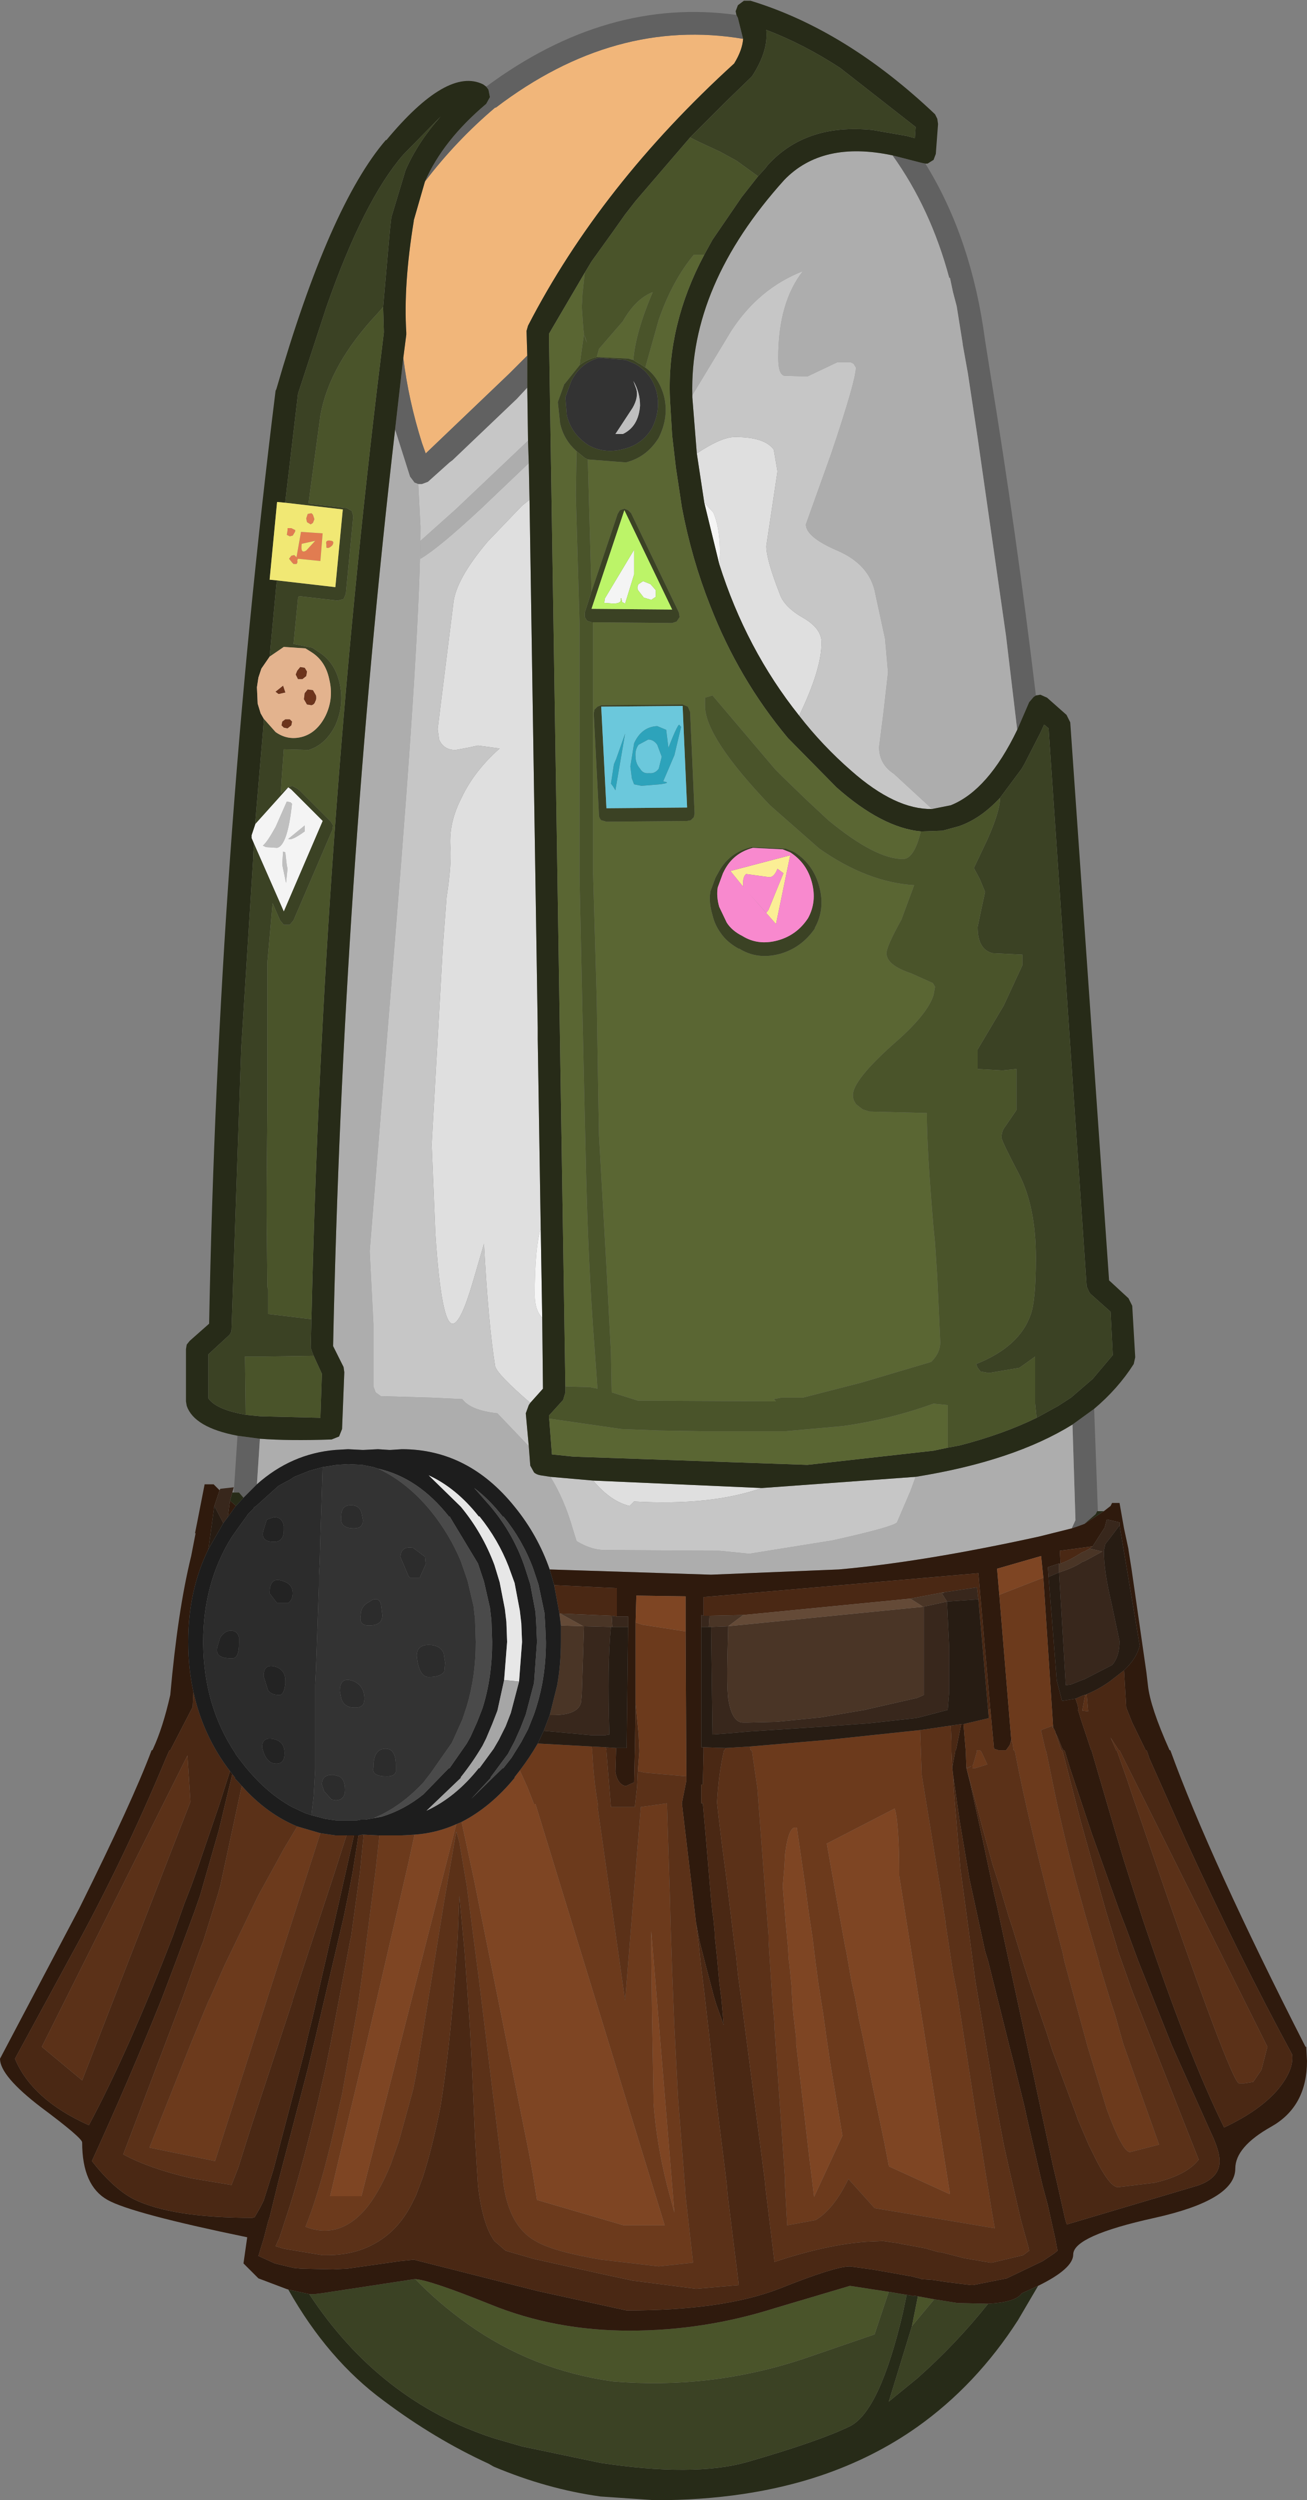 <?xml version="1.0" encoding="UTF-8" standalone="no"?>
<svg xmlns:ffdec="https://www.free-decompiler.com/flash" xmlns:xlink="http://www.w3.org/1999/xlink" ffdec:objectType="shape" height="167.35px" width="87.5px" xmlns="http://www.w3.org/2000/svg">
  <rect width="100%" height="100%" fill="#808080" stroke="none"/>
  <g transform="matrix(1.0, 0.0, 0.0, 1.0, 38.95, 122.55)">
    <path d="M-3.5 -89.1 L-2.95 -53.75 -2.95 -53.0 -2.75 -40.35 Q-3.15 -38.95 -3.15 -35.9 -3.15 -34.85 -2.65 -34.35 L-2.6 -29.6 -3.45 -28.65 Q-5.65 -30.55 -5.8 -31.1 -6.25 -33.9 -6.55 -39.3 L-7.25 -36.9 Q-8.1 -33.95 -8.65 -33.95 -9.4 -33.95 -9.8 -39.95 L-10.05 -45.95 -9.3 -59.2 -9.05 -62.5 Q-8.7 -64.75 -8.8 -65.9 -8.9 -67.5 -8.05 -69.15 -7.2 -70.95 -5.5 -72.45 L-6.95 -72.65 -7.65 -72.5 -8.45 -72.35 Q-9.25 -72.35 -9.55 -73.05 L-9.65 -73.75 -8.6 -82.15 Q-8.45 -83.75 -6.3 -86.3 L-4.0 -88.7 -3.5 -89.1 M0.75 -23.45 L12.05 -22.95 Q8.6 -21.75 3.5 -22.05 L3.2 -21.75 Q1.95 -22.05 0.8 -23.4 L0.75 -23.45 M14.55 -74.65 Q11.0 -79.1 9.2 -84.8 L9.25 -85.5 Q9.25 -87.25 8.8 -88.25 L8.2 -88.9 7.7 -92.2 Q9.35 -93.3 10.25 -93.3 12.25 -93.3 12.85 -92.45 L13.1 -91.0 12.35 -86.0 Q12.35 -85.1 13.25 -82.8 13.55 -81.9 14.9 -81.15 16.05 -80.45 16.05 -79.55 16.05 -77.75 14.55 -74.65" fill="#dfdfdf" fill-rule="evenodd" stroke="none"/>
    <path d="M10.8 -119.95 Q10.75 -119.2 10.2 -118.3 1.25 -110.15 -3.6 -100.75 L-3.7 -100.4 -3.65 -98.75 -4.85 -97.55 -10.45 -92.2 -10.7 -92.9 Q-11.6 -95.75 -11.95 -98.6 L-11.75 -100.15 -11.75 -100.3 Q-11.95 -103.45 -11.25 -107.75 L-11.25 -107.8 -10.5 -110.4 Q-8.4 -113.15 -5.8 -115.35 L-5.75 -115.35 Q2.2 -121.4 10.8 -119.95" fill="#f1b67a" fill-rule="evenodd" stroke="none"/>
    <path d="M10.35 -121.55 L10.45 -121.35 10.8 -119.95 Q2.2 -121.4 -5.75 -115.35 L-5.8 -115.35 Q-8.4 -113.15 -10.5 -110.4 -9.3 -113.15 -6.4 -115.6 L-6.15 -116.05 -6.25 -116.55 -6.4 -116.75 Q1.7 -122.75 10.35 -121.55 M-3.65 -98.75 L-3.65 -96.6 -4.35 -95.85 -8.65 -91.75 -8.85 -91.6 -10.3 -90.3 -10.7 -90.15 -10.75 -90.15 -10.95 -90.15 -11.2 -90.25 -11.5 -90.65 -12.5 -93.8 -11.95 -98.6 Q-11.6 -95.75 -10.7 -92.9 L-10.45 -92.2 -4.85 -97.55 -3.65 -98.75 M32.85 -27.2 L34.3 -28.25 34.55 -21.4 34.5 -21.4 34.45 -21.3 34.4 -21.2 33.65 -20.55 33.1 -20.35 32.8 -20.25 33.05 -20.8 32.85 -27.2 M30.4 -76.0 L30.25 -75.9 29.95 -75.55 29.15 -73.7 28.4 -80.0 26.5 -93.25 25.85 -97.55 25.5 -99.5 25.5 -99.55 25.1 -102.05 24.85 -103.0 24.65 -103.95 24.6 -103.95 Q23.35 -108.6 20.8 -112.15 L22.75 -111.65 23.0 -111.6 Q26.1 -106.6 27.0 -99.75 L27.35 -97.55 Q29.1 -86.85 30.4 -76.0 M-23.3 -22.65 L-23.05 -26.45 -21.55 -26.25 -21.75 -23.2 -22.65 -22.3 -22.95 -22.65 -23.3 -22.65" fill="#616161" fill-rule="evenodd" stroke="none"/>
    <path d="M-3.6 -93.05 L-3.55 -91.55 -6.75 -88.5 Q-9.6 -85.85 -10.8 -85.15 L-10.8 -86.35 -8.45 -88.45 -3.6 -93.05 M-3.55 -25.75 L-3.45 -24.45 -3.2 -24.0 Q-3.05 -23.85 -2.75 -23.8 L-2.1 -23.7 Q-1.15 -22.15 -0.6 -20.2 L-0.35 -19.4 Q0.7 -18.75 1.75 -18.8 L9.25 -18.75 11.2 -18.55 16.8 -19.45 Q20.85 -20.35 21.1 -20.65 L22.0 -22.75 22.35 -23.7 Q28.9 -24.75 32.85 -27.2 L33.05 -20.8 32.8 -20.25 30.6 -19.7 Q22.85 -18.0 17.2 -17.5 L8.65 -17.15 -2.15 -17.5 Q-2.95 -19.8 -4.5 -21.7 -7.6 -25.55 -12.05 -25.55 L-12.8 -25.5 -12.9 -25.5 -13.65 -25.55 -14.6 -25.5 -14.7 -25.5 -15.65 -25.55 -16.5 -25.5 Q-19.45 -25.25 -21.75 -23.2 L-21.55 -26.25 Q-19.6 -26.1 -16.75 -26.2 L-16.25 -26.4 -16.05 -26.9 -15.9 -30.7 -15.95 -31.05 -16.65 -32.45 Q-16.0 -63.45 -12.5 -93.8 L-11.5 -90.65 -11.2 -90.25 -10.95 -90.15 -10.8 -87.3 Q-10.8 -80.5 -12.5 -59.75 L-14.2 -38.8 -13.95 -33.95 -13.95 -29.75 -13.8 -29.35 -13.45 -29.1 -10.05 -29.0 -8.0 -28.9 Q-7.45 -28.15 -5.65 -27.95 L-3.55 -25.75 M29.15 -73.7 Q27.2 -69.65 24.7 -68.65 L23.45 -68.4 20.9 -70.75 Q19.9 -71.4 19.9 -72.55 L20.2 -74.9 20.5 -77.55 20.3 -79.8 19.65 -82.8 Q19.3 -84.75 17.1 -85.7 15.0 -86.6 15.0 -87.45 L16.7 -92.2 Q18.35 -97.1 18.35 -97.95 L18.2 -98.2 18.0 -98.3 17.1 -98.3 15.1 -97.35 13.55 -97.4 Q13.15 -97.5 13.15 -98.6 13.15 -102.3 14.8 -104.4 11.85 -103.25 10.0 -100.4 L7.4 -96.1 Q7.2 -103.45 13.55 -110.5 16.1 -113.15 20.8 -112.15 23.35 -108.6 24.6 -103.95 L24.65 -103.95 24.85 -103.0 25.1 -102.05 25.5 -99.55 25.5 -99.5 25.85 -97.55 26.5 -93.25 28.4 -80.0 29.15 -73.7" fill="#adadad" fill-rule="evenodd" stroke="none"/>
    <path d="M-3.65 -96.6 L-3.6 -93.05 -8.45 -88.45 -10.8 -86.35 -10.8 -85.15 Q-9.6 -85.85 -6.75 -88.5 L-3.55 -91.55 -3.5 -89.1 -4.0 -88.7 -6.3 -86.3 Q-8.45 -83.75 -8.6 -82.15 L-9.65 -73.75 -9.55 -73.05 Q-9.25 -72.35 -8.45 -72.35 L-7.65 -72.5 -6.95 -72.65 -5.5 -72.45 Q-7.2 -70.95 -8.05 -69.15 -8.9 -67.5 -8.8 -65.9 -8.7 -64.75 -9.05 -62.5 L-9.3 -59.2 -10.05 -45.95 -9.8 -39.95 Q-9.4 -33.95 -8.65 -33.95 -8.1 -33.95 -7.25 -36.9 L-6.55 -39.3 Q-6.25 -33.9 -5.8 -31.1 -5.65 -30.55 -3.45 -28.65 L-3.55 -28.5 -3.75 -27.95 -3.55 -25.75 -5.65 -27.95 Q-7.45 -28.15 -8.0 -28.9 L-10.05 -29.0 -13.45 -29.1 -13.8 -29.35 -13.95 -29.75 -13.95 -33.95 -14.2 -38.8 -12.5 -59.75 Q-10.8 -80.5 -10.8 -87.3 L-10.95 -90.15 -10.75 -90.15 -10.7 -90.15 -10.3 -90.3 -8.85 -91.6 -8.65 -91.75 -4.35 -95.85 -3.65 -96.6 M-2.1 -23.7 L0.75 -23.45 0.8 -23.4 Q1.95 -22.05 3.2 -21.75 L3.5 -22.05 Q8.6 -21.75 12.05 -22.95 L22.35 -23.7 22.0 -22.75 21.1 -20.65 Q20.85 -20.35 16.8 -19.45 L11.2 -18.55 9.25 -18.75 1.75 -18.8 Q0.7 -18.75 -0.35 -19.4 L-0.6 -20.2 Q-1.15 -22.15 -2.1 -23.7 M23.45 -68.4 Q21.0 -68.35 18.05 -70.95 16.1 -72.65 14.55 -74.65 16.05 -77.75 16.05 -79.55 16.05 -80.45 14.9 -81.15 13.55 -81.9 13.25 -82.8 12.35 -85.1 12.35 -86.0 L13.1 -91.0 12.85 -92.45 Q12.25 -93.3 10.25 -93.3 9.35 -93.3 7.7 -92.2 L7.4 -95.95 7.4 -96.1 10.0 -100.4 Q11.85 -103.25 14.8 -104.4 13.15 -102.3 13.15 -98.6 13.15 -97.5 13.55 -97.4 L15.1 -97.35 17.1 -98.3 18.0 -98.3 18.2 -98.2 18.35 -97.95 Q18.35 -97.1 16.7 -92.2 L15.0 -87.45 Q15.0 -86.6 17.1 -85.7 19.3 -84.75 19.65 -82.8 L20.3 -79.8 20.5 -77.55 20.2 -74.9 19.9 -72.55 Q19.9 -71.4 20.9 -70.75 L23.45 -68.4" fill="#c6c6c6" fill-rule="evenodd" stroke="none"/>
    <path d="M-2.75 -40.35 L-2.65 -34.35 Q-3.15 -34.85 -3.15 -35.9 -3.15 -38.95 -2.75 -40.35 M9.2 -84.8 L8.2 -88.9 8.8 -88.25 Q9.25 -87.25 9.25 -85.5 L9.2 -84.8" fill="#f5f5f5" fill-rule="evenodd" stroke="none"/>
    <path d="M10.35 -121.55 L10.3 -121.8 10.45 -122.2 10.85 -122.5 11.3 -122.5 Q17.7 -120.55 23.65 -114.9 L23.8 -114.6 23.85 -114.25 23.7 -112.25 23.55 -111.85 23.15 -111.6 23.0 -111.6 22.75 -111.65 20.8 -112.15 Q16.1 -113.15 13.55 -110.5 7.2 -103.45 7.4 -96.1 L7.4 -95.95 7.7 -92.2 8.2 -88.9 9.2 -84.8 Q11.0 -79.1 14.55 -74.65 16.1 -72.65 18.05 -70.95 21.0 -68.35 23.45 -68.4 L24.7 -68.65 Q27.2 -69.65 29.15 -73.7 L29.95 -75.55 30.25 -75.9 30.4 -76.0 30.7 -76.05 31.15 -75.85 32.45 -74.7 32.7 -74.2 35.3 -36.85 36.6 -35.65 36.85 -35.15 37.05 -31.7 36.95 -31.25 Q35.9 -29.6 34.3 -28.25 L32.85 -27.2 Q28.9 -24.75 22.35 -23.7 L12.05 -22.95 0.75 -23.45 -2.1 -23.7 -2.75 -23.8 Q-3.05 -23.85 -3.2 -24.0 L-3.45 -24.45 -3.55 -25.75 -3.75 -27.95 -3.55 -28.5 -3.45 -28.65 -2.6 -29.6 -2.65 -34.35 -2.75 -40.35 -2.95 -53.0 -2.95 -53.75 -3.5 -89.1 -3.55 -91.55 -3.6 -93.05 -3.65 -96.6 -3.65 -98.75 -3.7 -100.4 -3.6 -100.75 Q1.25 -110.15 10.2 -118.3 10.75 -119.2 10.8 -119.95 L10.45 -121.35 10.35 -121.55 M11.8 -110.75 L12.3 -111.3 12.45 -111.5 Q15.0 -114.3 19.45 -113.85 L21.75 -113.45 22.3 -113.3 22.35 -114.05 17.3 -118.0 Q14.85 -119.6 12.35 -120.55 12.5 -119.15 11.4 -117.45 L11.25 -117.3 9.7 -115.8 7.25 -113.35 3.6 -109.1 2.9 -108.2 2.05 -107.0 0.65 -105.05 0.2 -104.3 -2.0 -100.55 -2.2 -100.2 -1.1 -29.75 -1.1 -29.35 -1.25 -28.85 -2.2 -27.8 -2.0 -25.2 -0.55 -25.05 15.1 -24.5 23.55 -25.45 24.5 -25.65 25.3 -25.8 Q28.2 -26.55 30.45 -27.65 L31.9 -28.45 32.75 -29.0 34.2 -30.25 35.55 -31.85 35.4 -34.75 34.05 -35.95 33.95 -36.1 33.8 -36.45 31.25 -73.8 30.95 -74.05 30.7 -73.5 29.65 -71.45 29.45 -71.1 28.0 -69.15 Q26.7 -67.75 25.25 -67.25 L24.15 -66.95 22.8 -66.9 22.7 -66.9 Q20.1 -67.15 17.05 -69.85 L13.8 -73.15 Q10.5 -77.1 8.6 -82.0 7.35 -85.15 6.7 -88.6 L6.3 -91.25 6.05 -93.4 5.9 -95.9 Q5.7 -100.8 8.2 -105.5 L8.75 -106.5 10.7 -109.35 11.8 -110.75 M30.55 30.45 L29.2 32.75 Q26.4 37.1 22.45 39.9 19.55 41.95 16.0 43.15 11.1 44.8 4.9 44.8 L1.25 44.55 Q-2.35 44.05 -5.9 42.55 L-6.25 42.35 Q-9.85 40.7 -13.25 38.15 -17.0 35.4 -19.65 30.7 L-18.25 31.0 Q-13.55 38.15 -5.9 40.65 L-4.0 41.2 1.25 42.3 Q7.5 43.25 11.05 42.25 15.9 40.85 17.95 39.85 19.95 38.85 21.5 32.25 L21.75 31.05 22.05 31.1 22.2 31.15 22.2 31.1 22.5 31.15 22.1 33.15 20.55 38.2 22.45 36.65 Q25.05 34.35 27.2 31.65 29.05 31.55 29.45 30.95 L30.55 30.45 M-23.4 -22.65 L-23.3 -22.65 -22.95 -22.65 -22.65 -22.3 -23.15 -21.75 -23.55 -22.1 -23.4 -22.65 M-23.05 -26.45 Q-25.95 -27.0 -26.45 -28.45 L-26.5 -28.75 -26.5 -32.25 -26.45 -32.55 -26.25 -32.8 -24.95 -33.95 Q-24.35 -65.4 -20.5 -96.4 L-20.45 -96.5 Q-16.9 -108.8 -13.1 -113.2 L-13.1 -113.15 Q-9.0 -118.1 -6.6 -116.9 L-6.4 -116.75 -6.25 -116.55 -6.15 -116.05 -6.4 -115.6 Q-9.3 -113.15 -10.5 -110.4 L-11.25 -107.8 -11.25 -107.75 Q-11.95 -103.45 -11.75 -100.3 L-11.75 -100.15 -11.95 -98.6 -12.5 -93.8 Q-16.0 -63.45 -16.65 -32.45 L-15.95 -31.05 -15.9 -30.7 -16.05 -26.9 -16.25 -26.4 -16.75 -26.2 Q-19.6 -26.1 -21.55 -26.25 L-23.05 -26.45 M33.65 -20.55 L34.4 -21.2 34.45 -21.3 34.5 -21.4 34.55 -21.4 34.95 -21.4 33.65 -20.55 M-13.3 -102.0 L-12.85 -107.1 -12.75 -108.0 -11.8 -111.15 Q-11.0 -113.0 -9.45 -114.75 L-11.95 -112.2 Q-14.6 -109.15 -17.1 -102.0 L-19.0 -96.2 -19.85 -89.0 -19.85 -88.9 -20.4 -88.95 -20.9 -83.75 -20.4 -83.7 -20.45 -83.4 -20.9 -78.6 -21.45 -77.8 -21.65 -77.2 -21.75 -76.55 -21.7 -75.45 -21.5 -74.8 -21.3 -74.45 -21.3 -74.2 -21.35 -73.55 -21.85 -67.65 -21.85 -67.4 -22.1 -66.65 -22.1 -66.45 -21.95 -66.1 -21.95 -65.9 -22.0 -65.4 -22.0 -65.1 -22.8 -52.45 -23.4 -35.05 -23.45 -33.6 Q-23.45 -33.3 -23.7 -33.1 L-25.0 -31.9 -25.0 -28.95 Q-24.55 -28.3 -23.0 -27.95 L-22.5 -27.85 -21.5 -27.75 -17.5 -27.65 -17.4 -30.6 -17.95 -31.8 -18.05 -32.05 -18.15 -32.35 -18.1 -34.25 Q-17.35 -66.85 -13.45 -98.65 L-13.25 -100.3 -13.25 -100.35 -13.3 -102.0" fill="#272b18" fill-rule="evenodd" stroke="none"/>
    <path d="M8.2 -105.5 Q5.7 -100.8 5.9 -95.9 L6.05 -93.4 6.3 -91.25 6.7 -88.6 Q7.35 -85.15 8.6 -82.0 10.5 -77.1 13.8 -73.15 L17.05 -69.85 Q20.1 -67.15 22.7 -66.9 22.25 -65.05 21.5 -65.05 19.65 -65.05 16.5 -67.65 L15.0 -69.05 13.5 -70.5 12.95 -71.05 8.75 -76.0 8.25 -75.85 8.25 -75.3 Q8.25 -73.2 12.6 -68.65 L15.9 -65.75 Q19.1 -63.5 22.25 -63.3 L21.4 -61.0 Q20.4 -59.2 20.4 -58.75 20.4 -57.95 22.05 -57.4 L23.5 -56.75 23.65 -56.5 23.55 -55.95 Q23.15 -54.65 20.9 -52.7 18.15 -50.25 18.15 -49.25 18.15 -48.95 18.3 -48.75 L18.35 -48.65 18.8 -48.3 19.25 -48.15 23.1 -48.05 Q23.1 -45.6 23.55 -40.35 L23.65 -39.35 23.8 -37.05 24.0 -32.7 Q24.0 -32.0 23.4 -31.4 L23.25 -31.35 18.7 -30.0 14.8 -29.0 13.95 -29.0 13.35 -29.0 12.85 -28.9 13.0 -28.75 3.75 -28.8 2.0 -29.35 1.95 -32.0 1.65 -37.75 1.15 -46.55 1.1 -49.35 1.0 -55.65 0.75 -64.25 0.75 -80.9 6.05 -80.85 6.35 -80.95 6.55 -81.25 6.5 -81.55 3.3 -88.2 3.1 -88.4 2.85 -88.5 2.55 -88.4 2.4 -88.15 0.65 -82.95 0.4 -91.8 2.95 -91.6 Q4.35 -91.95 5.15 -93.25 5.85 -94.65 5.5 -96.05 5.15 -97.3 4.25 -97.95 L5.15 -101.15 Q6.05 -103.75 7.5 -105.5 L8.2 -105.5 M24.5 -25.65 L23.55 -25.45 15.1 -24.5 -0.55 -25.05 -2.0 -25.2 -2.2 -27.8 -2.2 -27.6 2.65 -26.9 5.2 -26.8 8.2 -26.75 11.2 -26.75 13.6 -26.75 17.5 -27.1 Q20.65 -27.55 23.55 -28.6 L24.5 -28.5 24.5 -25.65 M-1.1 -29.75 L-2.2 -100.2 -2.0 -100.55 0.2 -104.3 0.05 -102.9 0.0 -102.0 0.1 -100.6 Q0.15 -100.0 0.35 -99.6 L0.15 -100.2 -0.15 -98.1 -1.15 -96.85 -1.15 -96.9 -1.6 -95.65 -1.6 -95.6 -1.45 -94.2 Q-1.2 -93.1 -0.35 -92.35 L-0.4 -89.4 -0.15 -80.8 -0.15 -63.75 0.05 -54.45 0.2 -47.75 0.25 -45.65 Q0.4 -38.15 0.85 -32.4 L1.05 -29.6 0.55 -29.7 -1.1 -29.75 M1.0 -98.65 L1.15 -99.2 2.75 -101.05 Q3.6 -102.55 4.75 -103.0 3.6 -100.3 3.45 -98.45 L3.1 -98.55 1.05 -98.65 1.0 -98.65 M0.8 -74.8 L1.15 -68.0 Q1.15 -67.8 1.3 -67.65 L1.65 -67.55 7.05 -67.6 7.3 -67.65 7.5 -67.85 7.55 -68.1 7.25 -74.9 7.1 -75.25 6.75 -75.4 1.3 -75.35 1.05 -75.25 0.85 -75.05 0.8 -74.8 M14.15 -65.55 L13.65 -65.75 11.35 -65.85 Q9.9 -65.5 9.2 -64.25 L8.95 -63.8 8.6 -62.85 8.6 -62.8 Q8.5 -62.15 8.75 -61.3 8.9 -60.65 9.3 -60.1 9.7 -59.5 10.5 -59.05 L10.55 -59.05 Q11.75 -58.3 13.25 -58.7 14.7 -59.1 15.6 -60.4 L15.6 -60.45 Q16.3 -61.7 15.9 -63.2 15.5 -64.7 14.25 -65.5 L14.15 -65.55" fill="#5a6633" fill-rule="evenodd" stroke="none"/>
    <path d="M7.25 -113.35 L9.7 -115.8 11.25 -117.3 11.4 -117.45 Q12.5 -119.15 12.35 -120.55 14.85 -119.6 17.3 -118.0 L22.35 -114.05 22.3 -113.3 21.75 -113.45 19.45 -113.85 Q15.0 -114.3 12.45 -111.5 L12.3 -111.3 11.8 -110.75 10.35 -111.8 9.25 -112.4 7.85 -113.05 7.25 -113.35 M28.0 -69.15 L29.45 -71.1 29.65 -71.45 30.7 -73.5 30.95 -74.05 31.25 -73.8 33.8 -36.45 33.95 -36.1 34.05 -35.95 35.4 -34.75 35.55 -31.85 34.2 -30.25 32.75 -29.0 31.9 -28.45 30.45 -27.65 30.35 -28.6 30.35 -31.75 29.3 -31.0 27.25 -30.65 26.7 -30.75 26.5 -31.0 26.4 -31.25 Q29.3 -32.4 30.05 -34.55 30.4 -35.5 30.4 -38.35 30.4 -41.8 29.25 -44.0 28.1 -46.2 28.1 -46.4 28.1 -46.85 28.35 -47.15 L29.1 -48.25 29.1 -51.0 28.15 -50.9 26.5 -51.0 26.5 -52.3 28.25 -55.25 29.5 -57.95 29.5 -58.65 27.5 -58.75 Q26.5 -59.0 26.5 -60.5 L26.75 -61.7 27.0 -62.85 26.65 -63.7 26.25 -64.45 27.15 -66.35 Q28.0 -68.25 28.0 -69.15 M4.25 -97.95 Q5.15 -97.3 5.5 -96.05 5.85 -94.65 5.15 -93.25 4.35 -91.95 2.95 -91.6 L0.4 -91.8 0.2 -91.9 -0.35 -92.35 Q-1.2 -93.1 -1.45 -94.2 L-1.6 -95.6 -1.6 -95.65 -1.15 -96.9 -1.15 -96.85 -0.15 -98.1 Q0.35 -98.5 1.0 -98.65 L1.05 -98.65 3.1 -98.55 3.45 -98.45 3.85 -98.2 3.8 -98.25 4.25 -97.95 M0.65 -82.95 L2.4 -88.15 2.55 -88.4 2.85 -88.5 3.1 -88.4 3.3 -88.2 6.5 -81.55 6.55 -81.25 6.35 -80.95 6.05 -80.85 0.75 -80.9 0.65 -80.9 0.35 -81.0 0.2 -81.25 0.2 -81.55 0.65 -82.95 M-1.1 -95.95 L-1.0 -94.75 Q-0.7 -93.5 0.45 -92.75 1.55 -92.15 2.8 -92.5 4.05 -92.8 4.7 -93.9 5.3 -95.1 5.0 -96.35 4.65 -97.6 3.55 -98.2 L2.95 -98.45 1.15 -98.6 Q-0.1 -98.25 -0.7 -97.05 L-1.1 -95.95 M0.8 -74.8 L0.85 -75.05 1.05 -75.25 1.3 -75.35 6.75 -75.4 7.1 -75.25 7.25 -74.9 7.55 -68.1 7.5 -67.85 7.3 -67.65 7.05 -67.6 1.65 -67.55 1.3 -67.65 Q1.15 -67.8 1.15 -68.0 L0.8 -74.8 M6.05 -81.75 L2.85 -88.4 0.65 -81.8 6.05 -81.75 M1.65 -68.45 L7.05 -68.5 6.75 -75.3 1.3 -75.25 1.65 -68.45 M14.15 -65.55 L14.25 -65.5 Q15.5 -64.7 15.9 -63.2 16.3 -61.7 15.6 -60.45 L15.6 -60.4 Q14.7 -59.1 13.25 -58.7 11.75 -58.3 10.55 -59.05 L10.5 -59.05 Q9.7 -59.5 9.3 -60.1 8.9 -60.65 8.75 -61.3 8.5 -62.15 8.6 -62.8 L8.6 -62.85 8.95 -63.8 9.2 -64.25 Q9.9 -65.5 11.35 -65.85 L13.65 -65.75 14.15 -65.55 M13.45 -65.7 L11.45 -65.8 Q10.15 -65.45 9.55 -64.3 L9.45 -64.1 9.1 -63.15 Q9.0 -62.55 9.2 -61.85 L9.7 -60.8 Q10.05 -60.25 10.75 -59.9 11.8 -59.25 13.1 -59.6 14.4 -59.95 15.15 -61.1 15.75 -62.2 15.4 -63.5 15.05 -64.8 13.95 -65.5 L13.45 -65.7 M-11.15 30.0 Q-9.55 31.65 -7.65 33.0 -3.3 36.1 2.1 36.85 8.6 37.4 14.8 35.35 L19.6 33.7 20.55 30.85 21.75 31.05 21.5 32.25 Q19.95 38.85 17.95 39.85 15.9 40.85 11.05 42.25 7.5 43.25 1.25 42.3 L-4.0 41.2 -5.9 40.65 Q-13.55 38.15 -18.25 31.0 L-17.85 31.0 -17.45 30.95 -11.2 30.0 -11.15 30.0 M23.6 31.35 L25.15 31.6 27.2 31.65 Q25.05 34.35 22.45 36.65 L20.55 38.2 22.1 33.15 23.6 31.35 M-19.85 -88.9 L-19.85 -89.0 -19.0 -96.2 -17.1 -102.0 Q-14.6 -109.15 -11.95 -112.2 L-9.45 -114.75 Q-11.0 -113.0 -11.8 -111.15 L-12.75 -108.0 -12.85 -107.1 -13.3 -102.0 -13.65 -101.6 Q-16.9 -98.15 -17.5 -94.75 L-18.3 -88.85 -15.75 -88.55 -15.4 -88.35 -15.3 -88.0 -15.8 -82.8 -15.95 -82.45 -16.35 -82.35 -18.95 -82.65 -19.0 -82.5 -19.3 -79.45 -18.05 -79.2 -17.6 -78.9 Q-16.5 -78.2 -16.2 -76.75 -15.9 -75.35 -16.5 -74.0 -17.15 -72.7 -18.3 -72.35 L-19.95 -72.4 -20.1 -70.35 -20.15 -69.45 -19.75 -69.8 -19.4 -69.95 -19.1 -69.8 -18.9 -69.65 -16.8 -67.55 -16.65 -67.3 -16.7 -67.0 -19.3 -60.95 -19.55 -60.65 -19.95 -60.65 -20.2 -60.95 -20.7 -62.1 -21.05 -58.15 -21.05 -48.55 -21.1 -42.9 -21.1 -41.25 -21.05 -36.4 -21.0 -36.25 -21.0 -34.6 -18.1 -34.25 -18.15 -32.35 -18.05 -32.05 -17.95 -31.8 -21.25 -31.75 -22.55 -31.75 -22.5 -27.85 -23.0 -27.95 Q-24.55 -28.3 -25.0 -28.95 L-25.0 -31.9 -23.7 -33.1 Q-23.45 -33.3 -23.45 -33.6 L-23.4 -35.05 -22.8 -52.45 -22.0 -65.1 -22.0 -65.4 -21.95 -65.9 -21.95 -66.1 -19.95 -61.55 -17.35 -67.6 -19.45 -69.7 -19.65 -69.85 -21.85 -67.4 -21.85 -67.65 -21.35 -73.55 -21.3 -74.2 -21.3 -74.45 -20.5 -73.55 Q-19.65 -72.95 -18.65 -73.25 -17.7 -73.55 -17.15 -74.65 -16.6 -75.8 -16.9 -77.05 -17.15 -78.3 -18.1 -78.9 L-18.5 -79.15 -19.95 -79.25 -20.9 -78.6 -20.45 -83.4 -20.4 -83.7 -16.5 -83.25 -16.0 -88.45 -19.85 -88.9" fill="#3b4224" fill-rule="evenodd" stroke="none"/>
    <path d="M11.8 -110.75 L10.7 -109.35 8.75 -106.5 8.2 -105.5 7.5 -105.5 Q6.05 -103.75 5.15 -101.15 L4.25 -97.95 3.8 -98.25 3.85 -98.2 3.45 -98.45 Q3.6 -100.3 4.75 -103.0 3.6 -102.55 2.75 -101.05 L1.15 -99.2 1.0 -98.65 Q0.35 -98.5 -0.15 -98.1 L0.15 -100.2 0.35 -99.6 Q0.15 -100.0 0.1 -100.6 L0.0 -102.0 0.05 -102.9 0.2 -104.3 0.65 -105.05 2.05 -107.0 2.9 -108.2 3.6 -109.1 7.25 -113.35 7.85 -113.05 9.25 -112.4 10.35 -111.8 11.8 -110.75 M22.7 -66.9 L22.8 -66.9 24.15 -66.95 25.25 -67.25 Q26.7 -67.75 28.0 -69.15 28.0 -68.25 27.15 -66.35 L26.25 -64.45 26.65 -63.7 27.0 -62.85 26.75 -61.7 26.5 -60.5 Q26.5 -59.0 27.5 -58.75 L29.5 -58.65 29.5 -57.95 28.25 -55.25 26.5 -52.3 26.5 -51.0 28.15 -50.9 29.1 -51.0 29.1 -48.25 28.35 -47.15 Q28.1 -46.85 28.1 -46.4 28.1 -46.2 29.25 -44.0 30.4 -41.8 30.4 -38.35 30.4 -35.5 30.05 -34.55 29.3 -32.4 26.4 -31.25 L26.5 -31.0 26.7 -30.75 27.25 -30.65 29.3 -31.0 30.35 -31.75 30.35 -28.6 30.45 -27.65 Q28.2 -26.55 25.3 -25.8 L24.5 -25.65 24.5 -28.5 23.55 -28.6 Q20.65 -27.55 17.5 -27.1 L13.6 -26.75 11.2 -26.75 8.2 -26.75 5.2 -26.8 2.65 -26.9 -2.2 -27.6 -2.2 -27.8 -1.25 -28.85 -1.1 -29.35 -1.1 -29.75 0.55 -29.7 1.05 -29.6 0.85 -32.4 Q0.4 -38.15 0.25 -45.65 L0.2 -47.75 0.05 -54.45 -0.15 -63.75 -0.15 -80.8 -0.4 -89.4 -0.35 -92.35 0.2 -91.9 0.4 -91.8 0.65 -82.95 0.2 -81.55 0.2 -81.25 0.35 -81.0 0.65 -80.9 0.75 -80.9 0.75 -64.25 1.0 -55.65 1.1 -49.35 1.15 -46.55 1.65 -37.75 1.95 -32.0 2.0 -29.35 3.75 -28.8 13.0 -28.75 12.85 -28.9 13.35 -29.0 13.95 -29.0 14.8 -29.0 18.7 -30.0 23.25 -31.35 23.4 -31.4 Q24.0 -32.0 24.0 -32.7 L23.8 -37.05 23.65 -39.35 23.55 -40.35 Q23.1 -45.6 23.1 -48.05 L19.25 -48.15 18.8 -48.3 18.35 -48.65 18.3 -48.75 Q18.15 -48.95 18.15 -49.25 18.15 -50.25 20.9 -52.7 23.15 -54.65 23.55 -55.95 L23.65 -56.5 23.5 -56.75 22.05 -57.4 Q20.4 -57.95 20.4 -58.75 20.4 -59.2 21.4 -61.0 L22.25 -63.3 Q19.1 -63.5 15.9 -65.75 L12.6 -68.65 Q8.25 -73.2 8.25 -75.3 L8.25 -75.85 8.75 -76.0 12.95 -71.05 13.5 -70.5 15.0 -69.05 16.5 -67.65 Q19.65 -65.05 21.5 -65.05 22.25 -65.05 22.7 -66.9 M-11.15 30.0 Q-10.2 30.05 -6.1 31.7 -1.8 33.45 3.2 33.45 8.15 33.45 12.9 31.95 L17.95 30.45 20.55 30.85 19.6 33.7 14.8 35.35 Q8.6 37.4 2.1 36.85 -3.3 36.1 -7.65 33.0 -9.55 31.65 -11.15 30.0 M22.5 31.15 L23.6 31.35 22.1 33.15 22.5 31.15 M-13.3 -102.0 L-13.25 -100.35 -13.25 -100.3 -13.45 -98.65 Q-17.35 -66.85 -18.1 -34.25 L-21.0 -34.6 -21.0 -36.25 -21.05 -36.4 -21.1 -41.25 -21.1 -42.9 -21.05 -48.55 -21.05 -58.15 -20.7 -62.1 -20.2 -60.95 -19.95 -60.65 -19.55 -60.65 -19.3 -60.95 -16.7 -67.0 -16.65 -67.3 -16.8 -67.55 -18.9 -69.65 -19.1 -69.8 -19.4 -69.95 -19.75 -69.8 -20.15 -69.45 -20.1 -70.35 -19.95 -72.4 -18.3 -72.35 Q-17.15 -72.7 -16.5 -74.0 -15.9 -75.35 -16.2 -76.75 -16.5 -78.2 -17.6 -78.9 L-18.05 -79.2 -19.3 -79.45 -19.0 -82.5 -18.95 -82.65 -16.35 -82.35 -15.95 -82.45 -15.8 -82.8 -15.3 -88.0 -15.4 -88.35 -15.75 -88.55 -18.3 -88.85 -17.5 -94.75 Q-16.9 -98.15 -13.65 -101.6 L-13.3 -102.0 M-17.95 -31.8 L-17.4 -30.6 -17.5 -27.65 -21.5 -27.75 -22.5 -27.85 -22.55 -31.75 -21.25 -31.75 -17.95 -31.8" fill="#4a542a" fill-rule="evenodd" stroke="none"/>
    <path d="M3.6 -13.95 L3.6 -8.55 3.55 -5.4 3.5 -3.25 3.05 -3.05 2.95 -3.0 Q2.4 -3.1 2.25 -3.95 L2.3 -5.55 3.0 -5.55 3.1 -13.65 3.1 -14.35 2.35 -14.35 2.35 -16.25 -1.85 -16.45 -2.15 -17.5 8.65 -17.15 17.2 -17.5 Q22.85 -18.0 30.6 -19.7 L32.8 -20.25 33.1 -20.35 33.65 -20.55 34.95 -21.4 35.4 -21.75 35.45 -21.85 35.5 -21.95 36.0 -21.95 36.3 -20.25 36.6 -18.85 36.6 -18.8 36.8 -17.55 37.8 -10.6 37.9 -9.75 Q38.05 -8.3 39.35 -5.4 L39.4 -5.4 Q42.05 1.9 48.45 14.45 L48.5 14.45 48.55 15.4 Q48.55 18.45 46.15 19.8 43.75 21.15 43.75 22.6 43.75 24.7 38.35 25.9 32.9 27.1 32.9 28.35 32.9 29.3 30.55 30.45 L29.45 30.95 Q29.05 31.55 27.2 31.65 L25.15 31.6 23.6 31.35 22.5 31.15 22.2 31.1 22.2 31.15 22.05 31.1 21.75 31.05 20.55 30.85 17.95 30.45 12.9 31.95 Q8.15 33.45 3.2 33.45 -1.8 33.45 -6.1 31.7 -10.2 30.05 -11.15 30.0 L-11.2 30.0 -17.45 30.95 -17.85 31.0 -18.25 31.0 -19.65 30.7 -19.8 30.65 -21.65 29.95 -22.65 28.95 -22.4 27.2 Q-30.15 25.6 -31.75 24.7 -33.45 23.75 -33.45 20.85 -33.45 20.55 -36.2 18.5 -38.95 16.4 -38.95 15.25 L-33.65 5.2 Q-30.05 -2.05 -28.8 -5.4 L-28.75 -5.4 -28.7 -5.5 Q-28.05 -6.9 -27.55 -9.1 -27.05 -14.75 -26.15 -18.4 L-25.85 -19.95 -25.9 -19.9 -25.75 -20.65 -25.25 -23.2 -24.65 -23.2 -24.25 -22.8 -24.3 -22.65 -24.6 -21.75 -25.0 -18.85 Q-26.35 -16.1 -26.35 -12.65 -26.35 -10.9 -26.0 -9.3 L-26.05 -8.35 -26.05 -8.3 -27.55 -5.4 -27.6 -5.4 -27.65 -5.3 -27.85 -4.85 Q-30.7 2.0 -34.2 8.35 L-37.95 15.25 Q-36.8 18.0 -33.0 19.7 -30.35 14.75 -27.4 7.1 L-26.6 4.85 -26.15 3.7 -25.65 2.3 -24.3 -1.65 -23.55 -4.0 -23.4 -3.8 -24.3 -0.05 -25.55 4.3 -25.95 5.45 -27.2 8.8 -28.15 11.3 Q-30.2 16.4 -32.8 22.1 -31.35 23.95 -30.0 24.65 -27.45 25.9 -22.05 25.9 L-21.9 25.85 -21.55 25.25 -21.3 24.75 -20.65 22.7 -18.6 14.9 -18.3 13.6 -18.05 12.6 -16.25 4.75 -15.25 0.3 -14.95 0.3 -15.35 2.8 -15.6 4.1 -15.95 5.8 -17.85 13.9 -17.95 14.3 -18.35 15.95 -20.3 23.4 -20.9 25.85 -21.0 26.15 -21.3 27.3 -21.65 28.45 -20.55 28.95 -19.3 29.25 -18.8 29.3 -16.65 29.35 -15.7 29.3 -12.2 28.8 -11.25 28.7 -2.95 30.8 3.0 32.1 Q9.45 32.1 13.2 30.65 16.95 29.15 17.95 29.15 L19.4 29.35 20.85 29.6 21.95 29.8 22.0 29.8 22.6 29.95 22.75 30.0 23.45 30.05 24.45 30.2 26.05 30.4 26.2 30.4 28.45 29.95 30.85 28.8 31.6 28.3 31.85 28.1 31.8 27.85 31.7 27.3 31.2 25.05 30.85 23.75 29.8 19.2 29.65 18.5 28.95 15.65 28.65 14.5 27.9 11.5 27.2 8.7 27.0 8.05 25.95 3.2 25.3 -0.65 24.85 -3.8 24.8 -4.25 25.0 -5.3 25.0 -5.4 25.05 -5.4 25.4 -7.15 25.55 -7.15 25.7 -5.4 25.75 -4.2 26.0 -3.2 26.85 0.65 27.6 4.2 27.8 5.05 28.25 7.15 30.35 16.85 30.4 17.1 31.55 22.45 31.8 23.5 32.35 25.95 32.45 26.3 32.45 26.35 41.2 23.75 Q42.7 23.25 42.7 22.1 42.7 21.4 42.1 20.15 L39.5 14.35 37.25 8.7 36.4 6.4 36.05 5.5 35.35 3.55 34.15 0.2 33.45 -1.9 32.7 -4.15 32.35 -5.3 32.3 -5.4 32.25 -5.4 32.15 -5.55 31.85 -6.3 31.7 -6.6 31.7 -6.65 31.55 -6.95 31.55 -7.05 30.9 -16.95 30.75 -18.4 27.8 -17.55 27.95 -15.8 28.75 -6.1 28.65 -5.75 28.4 -5.4 27.9 -5.4 27.6 -5.5 27.35 -8.15 26.55 -17.25 8.15 -15.65 8.15 -14.85 8.15 -14.4 8.0 -14.45 8.0 -13.65 8.0 -5.6 8.15 -5.6 8.15 -5.4 8.15 -5.3 8.1 -3.1 8.0 -3.1 8.0 -1.85 8.1 -1.85 8.3 0.4 8.65 4.55 8.75 5.5 8.8 5.8 8.9 6.85 8.9 7.05 9.05 8.45 9.2 10.1 9.35 11.3 9.5 13.0 9.0 11.6 8.85 11.1 8.35 9.2 7.9 7.45 7.65 6.15 6.7 -1.85 7.0 -3.35 7.0 -3.65 6.95 -13.35 6.95 -15.7 3.65 -15.75 3.6 -13.95 M36.0 -20.45 L36.0 -20.65 35.15 -20.85 35.0 -20.3 34.2 -19.05 32.0 -18.75 32.05 -17.9 31.95 -17.9 31.2 -17.65 31.25 -17.0 31.8 -10.05 32.15 -8.7 33.05 -8.85 33.2 -8.4 33.25 -8.1 33.2 -8.1 33.25 -8.0 33.4 -7.5 34.1 -5.4 34.15 -5.4 34.15 -5.3 35.7 0.0 36.3 2.0 36.65 3.1 37.05 4.35 37.55 5.9 Q40.6 15.0 43.0 19.85 45.45 18.7 46.65 17.25 47.7 15.95 47.55 14.95 44.05 8.5 40.45 0.65 L38.0 -4.85 37.85 -5.3 37.8 -5.4 37.75 -5.4 36.85 -7.25 36.45 -8.25 36.3 -10.75 Q37.15 -11.55 37.35 -12.4 L36.0 -20.45 M-23.15 -21.75 L-23.2 -21.7 -23.7 -21.0 -23.55 -22.1 -23.15 -21.75" fill="#2f1a0d" fill-rule="evenodd" stroke="none"/>
    <path d="M2.0 -14.4 L-1.45 -14.55 -1.5 -14.55 -1.85 -16.45 2.35 -16.25 2.35 -14.35 2.0 -14.4 M3.6 -8.55 L3.8 -6.5 3.85 -5.4 3.85 -5.3 3.75 -4.0 3.7 -2.95 3.55 -1.6 1.95 -1.6 1.65 -5.3 1.65 -5.4 1.6 -5.6 2.3 -5.55 2.25 -3.95 Q2.4 -3.1 2.95 -3.0 L3.05 -3.05 3.5 -3.25 3.55 -5.4 3.6 -8.55 M8.55 -14.4 L8.15 -14.4 8.15 -14.85 8.15 -15.65 26.55 -17.25 27.35 -8.15 27.2 -8.1 26.55 -15.5 26.45 -16.3 24.1 -15.95 22.0 -15.55 10.8 -14.45 8.55 -14.4 M8.15 -5.6 L9.65 -5.55 9.55 -5.4 9.5 -5.35 9.5 -5.3 Q9.15 -3.75 9.05 -1.9 L9.15 -1.0 9.4 1.05 9.65 2.95 9.95 5.4 10.1 6.65 10.25 7.9 10.3 8.1 10.45 9.6 10.7 11.45 10.75 11.85 12.25 23.4 12.3 23.95 12.9 28.85 Q16.35 27.7 19.05 27.5 L20.15 27.45 21.2 27.6 21.4 27.65 22.25 27.8 23.05 27.95 23.2 28.0 23.9 28.2 24.05 28.2 25.6 28.6 27.35 28.9 27.45 28.9 29.55 28.4 29.95 28.1 29.9 27.85 29.4 26.05 28.65 22.8 28.25 21.0 27.6 17.55 27.05 14.25 26.35 10.05 26.0 7.4 25.35 2.55 24.95 -2.15 24.9 -2.8 24.85 -3.8 25.3 -0.65 25.95 3.2 27.0 8.05 27.2 8.7 27.9 11.5 28.65 14.5 28.95 15.65 29.65 18.5 29.8 19.2 30.85 23.75 31.2 25.05 31.7 27.3 31.8 27.85 31.85 28.1 31.6 28.3 30.85 28.8 28.45 29.95 26.2 30.4 26.05 30.4 24.45 30.2 23.45 30.05 22.75 30.0 22.6 29.95 22.0 29.8 21.95 29.8 20.85 29.6 19.4 29.35 17.95 29.15 Q16.95 29.15 13.2 30.65 9.45 32.1 3.0 32.1 L-2.95 30.8 -11.25 28.7 -12.2 28.8 -15.7 29.3 -16.65 29.35 -18.8 29.3 -19.3 29.25 -20.55 28.95 -21.65 28.45 -21.3 27.3 -21.0 26.15 -20.9 25.85 -20.3 23.4 -18.35 15.95 -17.95 14.3 -17.85 13.9 -15.95 5.8 -15.6 4.1 -15.35 2.8 -14.95 0.3 -14.7 0.25 -14.6 0.25 -14.85 2.75 -15.45 7.1 -15.5 7.3 -16.8 14.15 -17.15 15.85 -17.7 18.25 Q-18.65 22.2 -19.5 24.95 L-20.25 27.25 -20.3 27.35 -20.5 27.8 -20.0 27.95 -19.75 28.0 -17.35 28.4 -17.1 28.4 Q-14.9 28.4 -13.35 27.3 -12.05 26.4 -11.25 24.7 L-11.1 24.4 -10.65 23.2 Q-10.0 21.2 -9.45 18.4 -8.8 14.35 -8.4 8.55 L-8.3 7.05 -8.2 4.35 -7.85 8.05 -7.5 13.0 -7.35 15.85 -7.15 20.55 -6.95 23.75 Q-6.65 26.35 -5.85 27.45 L-5.1 28.1 -3.2 28.65 1.3 29.65 3.4 30.1 7.65 30.65 10.5 30.4 10.5 30.3 9.75 24.25 9.7 23.6 8.95 17.55 8.55 13.85 8.2 10.8 7.95 8.75 7.8 7.35 7.65 6.15 7.9 7.45 8.35 9.2 8.85 11.1 9.0 11.6 9.5 13.0 9.35 11.3 9.2 10.1 9.05 8.45 8.9 7.05 8.9 6.85 8.8 5.8 8.75 5.5 8.65 4.55 8.3 0.4 8.1 -1.85 8.0 -1.85 8.0 -3.1 8.1 -3.1 8.15 -5.3 8.15 -5.4 8.15 -5.6 M24.7 -7.05 L25.4 -7.15 25.05 -5.4 25.0 -5.4 25.0 -5.3 24.8 -4.25 24.75 -5.3 24.75 -5.4 24.75 -6.0 24.7 -7.05 M31.7 -6.6 L31.85 -6.3 32.15 -5.55 32.25 -5.4 32.3 -5.4 32.35 -5.3 32.7 -4.15 33.45 -1.9 34.15 0.2 35.35 3.55 36.05 5.5 36.4 6.4 37.25 8.7 39.5 14.35 42.1 20.15 Q42.7 21.4 42.7 22.1 42.7 23.25 41.2 23.75 L32.45 26.35 32.45 26.3 32.35 25.95 31.8 23.5 31.55 22.45 30.4 17.1 30.35 16.85 28.25 7.15 27.8 5.05 27.6 4.2 26.85 0.65 26.0 -3.2 25.75 -4.2 26.1 -4.35 25.85 -4.2 25.75 -4.2 26.0 -3.3 26.8 -0.3 27.5 2.25 28.05 3.95 28.6 5.8 28.85 6.55 29.6 9.0 30.1 10.55 31.1 13.45 31.5 14.7 33.1 19.0 33.2 19.3 33.95 21.05 34.2 21.55 Q35.3 23.85 35.9 23.85 L38.35 23.55 Q40.5 23.05 41.3 22.0 L36.9 10.85 36.15 8.75 35.85 7.9 35.85 7.85 35.1 5.4 34.1 1.85 33.4 -0.65 32.6 -3.75 32.2 -5.3 32.15 -5.4 32.1 -5.4 31.8 -6.3 31.7 -6.6 M36.3 -10.75 L36.45 -8.25 36.85 -7.25 37.75 -5.4 37.8 -5.4 37.85 -5.3 38.0 -4.85 40.45 0.65 Q44.05 8.5 47.55 14.95 47.7 15.95 46.65 17.25 45.45 18.7 43.0 19.85 40.6 15.0 37.55 5.9 L37.05 4.35 36.65 3.1 36.3 2.0 35.7 0.0 34.15 -5.3 34.15 -5.4 34.1 -5.4 33.4 -7.5 33.25 -8.0 33.2 -8.1 33.25 -8.1 33.2 -8.4 33.05 -8.85 33.5 -9.05 33.65 -9.1 33.7 -9.1 33.5 -8.05 33.9 -8.0 33.8 -9.15 Q34.65 -9.5 35.4 -10.05 L36.3 -10.75 M32.05 -17.9 L32.0 -18.75 34.2 -19.05 34.0 -18.9 33.65 -18.7 33.5 -18.65 Q32.65 -18.1 32.05 -17.9 M-15.25 0.3 L-16.25 4.75 -18.05 12.6 -18.3 13.6 -18.6 14.9 -20.65 22.7 -21.3 24.75 -21.55 25.25 -21.9 25.85 -22.05 25.9 Q-27.45 25.9 -30.0 24.65 -31.35 23.95 -32.8 22.1 -30.2 16.4 -28.15 11.3 L-27.2 8.8 -25.95 5.45 -25.55 4.3 -24.3 -0.05 -23.4 -3.8 -23.2 -3.55 -23.25 -3.55 -22.75 -3.0 -22.8 -2.85 -24.2 3.65 -24.35 4.2 -25.35 7.4 -25.55 7.9 -26.75 11.25 -30.7 21.65 Q-28.95 22.6 -26.15 23.25 L-23.45 23.7 -23.0 22.55 -22.45 20.8 -22.05 19.55 -19.35 11.35 -19.35 11.3 -16.6 2.95 -15.75 0.3 -15.65 0.3 -15.25 0.3 M-23.55 -4.0 L-24.3 -1.65 -25.65 2.3 -26.15 3.7 -26.6 4.85 -27.4 7.1 Q-30.35 14.75 -33.0 19.7 -36.8 18.0 -37.95 15.25 L-34.2 8.35 Q-30.7 2.0 -27.85 -4.85 L-27.65 -5.3 -27.6 -5.4 -27.55 -5.4 -26.05 -8.3 -26.05 -8.35 -26.0 -9.3 Q-25.35 -6.35 -23.55 -4.0 M44.35 16.9 L44.95 16.8 45.5 16.0 45.9 14.45 36.0 -5.4 35.95 -5.4 35.4 -6.25 35.75 -5.45 35.75 -5.4 35.8 -5.4 35.85 -5.3 36.5 -3.45 36.85 -2.4 37.95 0.8 Q43.45 16.8 44.0 16.9 L44.35 16.9 M-26.2 -1.95 L-26.4 -5.05 -36.15 14.45 -33.45 16.7 -26.2 -1.95" fill="#4a2814" fill-rule="evenodd" stroke="none"/>
    <path d="M3.6 -13.95 L4.05 -13.8 6.95 -13.35 7.0 -3.65 4.2 -3.9 4.0 -3.95 3.75 -4.0 3.85 -5.3 3.85 -5.4 3.8 -6.5 3.6 -8.55 3.6 -13.95 M11.25 -5.65 L16.5 -6.1 22.65 -6.75 22.7 -5.4 22.7 -5.3 22.75 -4.0 22.75 -3.8 23.95 3.55 24.35 6.05 24.35 6.15 24.85 9.45 25.1 10.7 25.75 14.85 26.4 19.05 26.6 20.15 27.05 23.0 27.45 25.45 27.65 26.6 19.6 25.25 17.85 23.3 Q16.85 25.35 15.65 26.05 L13.75 26.4 13.6 23.7 13.6 23.25 12.9 13.2 12.9 12.95 12.75 11.25 12.65 9.7 12.55 8.15 12.5 7.35 12.5 7.0 12.35 5.1 11.75 -2.9 11.6 -3.9 11.4 -5.3 11.35 -5.4 11.3 -5.4 11.25 -5.65 M28.75 -6.1 L27.95 -15.8 30.9 -16.95 31.55 -7.05 31.55 -6.95 31.5 -6.9 31.55 -7.05 30.75 -6.75 30.75 -6.7 30.9 -6.05 31.05 -5.4 31.1 -5.3 31.5 -3.35 Q32.1 -0.35 33.05 3.25 L33.7 5.6 34.65 8.85 34.65 8.95 35.45 11.55 35.7 12.3 36.25 14.25 38.65 21.0 36.7 21.5 Q36.2 21.5 35.15 18.65 L34.8 17.5 34.4 16.2 33.85 14.4 32.8 10.55 32.3 8.7 32.2 8.2 Q29.85 -0.75 29.0 -5.3 L28.95 -5.4 28.9 -5.4 28.85 -5.8 28.75 -6.1 M0.65 -5.65 L0.7 -5.4 0.7 -5.3 0.75 -4.5 Q0.85 -3.05 1.1 -1.65 L1.05 -1.65 2.9 11.35 3.95 -1.6 5.7 -1.85 5.9 4.45 5.95 6.4 6.05 9.4 6.2 13.15 6.45 17.95 6.9 23.7 6.95 24.45 7.45 28.9 5.15 29.15 1.3 28.7 Q-1.95 28.15 -3.1 27.45 -5.0 26.4 -5.3 23.15 L-5.45 21.7 -5.9 18.05 -6.9 9.85 -7.7 3.7 -8.2 0.75 -8.4 0.05 -8.55 0.9 -9.2 4.65 -11.1 16.35 -11.3 17.35 -12.25 20.8 -12.8 22.35 Q-13.6 24.3 -14.55 25.4 -16.3 27.35 -18.5 26.5 -17.65 24.4 -16.8 20.9 L-16.5 19.6 -16.05 17.6 -15.0 11.75 -14.7 9.6 -13.8 2.6 -13.55 0.3 -12.9 0.3 -12.8 0.3 -12.05 0.3 -11.2 0.25 -11.6 2.1 -13.8 11.6 -14.55 14.8 -15.45 18.55 -16.3 22.1 -16.85 24.45 -14.75 24.45 -8.4 -0.45 -8.05 -0.6 -7.8 0.55 -7.2 3.35 -5.55 11.55 -5.5 11.8 -3.55 21.5 -3.3 22.85 -3.0 24.7 2.8 26.4 5.55 26.4 -3.1 -1.8 -3.2 -1.8 -3.65 -2.95 -4.15 -4.05 Q-3.5 -4.9 -2.95 -5.85 L0.65 -5.65 M26.15 -4.35 L26.2 -4.45 26.45 -5.3 26.45 -5.4 26.65 -5.4 26.75 -5.3 27.15 -4.45 26.35 -4.2 26.15 -4.2 26.15 -4.35 M24.65 24.3 L21.25 3.0 Q21.25 -0.5 20.95 -1.5 L16.4 0.85 17.25 5.65 17.65 7.85 17.7 8.05 18.05 10.05 18.2 10.75 18.3 11.2 18.55 12.6 18.8 13.75 19.1 15.25 19.45 17.0 20.25 20.85 20.55 22.4 20.55 22.45 24.6 24.3 24.65 24.3 M4.8 18.2 Q5.0 20.9 5.7 23.7 L5.9 24.45 6.2 25.55 4.65 6.7 4.65 8.15 4.7 12.3 4.8 17.75 4.8 18.2 M15.7 9.15 L15.65 8.8 15.45 7.15 15.2 5.5 14.95 3.6 14.4 -0.2 Q13.85 -0.45 13.6 1.6 L13.6 1.7 13.55 2.55 13.45 3.7 13.65 6.15 13.8 7.75 13.85 8.6 13.9 8.95 14.05 10.5 14.05 10.75 14.15 12.2 14.35 13.85 14.35 14.25 15.25 22.05 15.4 23.25 15.55 24.5 17.45 20.4 16.65 15.65 16.35 13.6 16.15 12.15 16.05 11.55 15.8 9.95 15.8 9.9 15.7 9.15 M-19.05 -0.3 L-17.5 0.15 -24.55 22.1 -28.95 21.2 -26.1 14.05 -25.0 11.4 -24.85 11.1 -23.9 8.95 -21.65 4.3 -20.55 2.3 -19.95 1.2 -19.05 -0.3" fill="#6c3a1c" fill-rule="evenodd" stroke="none"/>
    <path d="M6.95 -13.35 L4.05 -13.8 3.6 -13.95 3.65 -15.75 6.95 -15.7 6.95 -13.35 M27.95 -15.8 L27.8 -17.55 30.75 -18.4 30.9 -16.95 27.95 -15.8 M24.65 24.3 L24.6 24.3 20.55 22.45 20.55 22.4 20.25 20.85 19.45 17.0 19.1 15.25 18.8 13.75 18.55 12.6 18.3 11.2 18.2 10.75 18.05 10.05 17.7 8.05 17.65 7.85 17.25 5.65 16.4 0.85 20.95 -1.5 Q21.25 -0.5 21.25 3.0 L24.65 24.3 M15.7 9.15 L15.8 9.9 15.8 9.95 16.05 11.55 16.15 12.15 16.35 13.6 16.65 15.65 17.45 20.4 15.55 24.5 15.4 23.25 15.25 22.05 14.35 14.25 14.35 13.85 14.15 12.2 14.05 10.75 14.05 10.5 13.9 8.95 13.85 8.6 13.8 7.75 13.65 6.15 13.45 3.7 13.55 2.55 13.6 1.7 13.6 1.6 Q13.85 -0.45 14.4 -0.2 L14.95 3.6 15.2 5.5 15.45 7.15 15.65 8.8 15.7 9.15 M4.8 18.2 L4.8 17.75 4.7 12.3 4.65 8.15 4.65 6.7 6.2 25.55 5.9 24.45 5.7 23.7 Q5.0 20.9 4.8 18.2 M-4.15 -4.05 L-3.65 -2.95 -3.2 -1.8 -3.1 -1.8 5.55 26.4 2.8 26.4 -3.0 24.7 -3.3 22.85 -3.55 21.5 -5.5 11.8 -5.55 11.55 -7.2 3.35 -7.8 0.55 -8.05 -0.6 Q-6.1 -1.6 -4.5 -3.55 L-4.5 -3.6 -4.15 -4.05 M-8.4 -0.45 L-14.75 24.45 -16.85 24.45 -16.3 22.1 -15.45 18.55 -14.55 14.8 -13.8 11.6 -11.6 2.1 -11.2 0.25 Q-9.75 0.15 -8.4 -0.45" fill="#7e4523" fill-rule="evenodd" stroke="none"/>
    <path d="M3.75 -4.0 L4.0 -3.95 4.2 -3.9 7.0 -3.65 7.0 -3.35 6.7 -1.85 7.65 6.15 7.8 7.35 7.95 8.75 8.2 10.8 8.55 13.85 8.95 17.55 9.7 23.6 9.75 24.25 10.5 30.3 10.5 30.4 7.65 30.65 3.4 30.1 1.3 29.65 -3.2 28.65 -5.1 28.1 -5.85 27.45 Q-6.65 26.35 -6.95 23.75 L-7.15 20.55 -7.35 15.85 -7.5 13.0 -7.85 8.05 -8.2 4.35 -8.3 7.05 -8.4 8.55 Q-8.8 14.35 -9.45 18.4 -10.0 21.2 -10.65 23.2 L-11.1 24.4 -11.25 24.7 Q-12.05 26.4 -13.35 27.3 -14.9 28.4 -17.1 28.4 L-17.35 28.4 -19.75 28.0 -20.0 27.95 -20.5 27.8 -20.3 27.35 -20.25 27.25 -19.5 24.95 Q-18.65 22.2 -17.7 18.25 L-17.15 15.85 -16.8 14.15 -15.5 7.3 -15.45 7.1 -14.85 2.75 -14.6 0.25 -13.65 0.3 -13.55 0.3 -13.8 2.6 -14.7 9.6 -15.0 11.75 -16.05 17.6 -16.5 19.6 -16.8 20.9 Q-17.65 24.4 -18.5 26.5 -16.3 27.35 -14.55 25.4 -13.6 24.3 -12.8 22.35 L-12.25 20.8 -11.3 17.35 -11.1 16.35 -9.2 4.65 -8.55 0.9 -8.4 0.05 -8.2 0.75 -7.7 3.7 -6.9 9.85 -5.9 18.05 -5.45 21.7 -5.3 23.15 Q-5.0 26.4 -3.1 27.45 -1.95 28.15 1.3 28.7 L5.15 29.15 7.45 28.9 6.95 24.45 6.9 23.7 6.45 17.95 6.2 13.15 6.05 9.4 5.95 6.4 5.9 4.45 5.7 -1.85 3.95 -1.6 2.9 11.35 1.05 -1.65 1.1 -1.65 Q0.85 -3.05 0.75 -4.5 L0.7 -5.3 0.7 -5.4 0.65 -5.65 1.6 -5.6 1.65 -5.4 1.65 -5.3 1.95 -1.6 3.55 -1.6 3.7 -2.95 3.75 -4.0 M9.65 -5.55 L11.25 -5.65 11.3 -5.4 11.35 -5.4 11.4 -5.3 11.6 -3.9 11.75 -2.9 12.35 5.1 12.5 7.0 12.5 7.35 12.55 8.15 12.65 9.7 12.75 11.25 12.9 12.95 12.9 13.2 13.6 23.25 13.6 23.7 13.75 26.4 15.65 26.05 Q16.85 25.35 17.85 23.3 L19.6 25.25 27.65 26.6 27.45 25.45 27.05 23.0 26.6 20.15 26.4 19.05 25.75 14.85 25.1 10.7 24.85 9.45 24.35 6.15 24.35 6.05 23.95 3.55 22.75 -3.8 22.75 -4.0 22.7 -5.3 22.7 -5.4 22.65 -6.75 24.7 -7.05 24.75 -6.0 24.75 -5.4 24.75 -5.3 24.8 -4.25 24.85 -3.8 24.9 -2.8 24.95 -2.15 25.35 2.55 26.0 7.4 26.35 10.05 27.05 14.25 27.6 17.55 28.25 21.0 28.65 22.8 29.4 26.05 29.9 27.85 29.95 28.1 29.55 28.4 27.45 28.9 27.35 28.9 25.6 28.6 24.05 28.2 23.9 28.2 23.2 28.0 23.05 27.95 22.25 27.8 21.4 27.65 21.2 27.6 20.15 27.45 19.05 27.5 Q16.35 27.7 12.9 28.85 L12.3 23.95 12.25 23.4 10.75 11.85 10.7 11.45 10.45 9.6 10.3 8.1 10.25 7.9 10.1 6.65 9.95 5.4 9.65 2.95 9.4 1.05 9.15 -1.0 9.05 -1.9 Q9.15 -3.75 9.5 -5.3 L9.5 -5.35 9.55 -5.4 9.65 -5.55 M25.55 -7.15 L27.25 -7.55 27.2 -8.1 27.35 -8.15 27.6 -5.5 27.9 -5.4 28.4 -5.4 28.65 -5.75 28.75 -6.1 28.85 -5.8 28.9 -5.4 28.95 -5.4 29.0 -5.3 Q29.85 -0.75 32.2 8.2 L32.3 8.7 32.8 10.55 33.85 14.4 34.4 16.2 34.8 17.5 35.15 18.65 Q36.2 21.5 36.7 21.5 L38.65 21.0 36.25 14.25 35.7 12.3 35.45 11.55 34.65 8.95 34.65 8.85 33.7 5.6 33.05 3.25 Q32.1 -0.35 31.5 -3.35 L31.1 -5.3 31.05 -5.4 30.9 -6.05 30.75 -6.7 30.75 -6.75 31.55 -7.05 31.5 -6.9 31.55 -6.95 31.7 -6.65 31.7 -6.6 31.8 -6.3 32.1 -5.4 32.15 -5.4 32.2 -5.3 32.6 -3.75 33.4 -0.65 34.1 1.85 35.1 5.4 35.85 7.85 35.85 7.9 36.15 8.75 36.9 10.85 41.3 22.0 Q40.5 23.05 38.35 23.55 L35.9 23.85 Q35.3 23.85 34.2 21.55 L33.95 21.05 33.2 19.3 33.1 19.0 31.5 14.7 31.1 13.45 30.1 10.55 29.6 9.0 28.85 6.55 28.6 5.8 28.05 3.95 27.5 2.25 26.8 -0.3 26.0 -3.3 25.75 -4.2 25.85 -4.2 26.1 -4.35 25.75 -4.2 25.7 -5.4 25.55 -7.15 M26.15 -4.35 L26.15 -4.2 26.35 -4.2 27.15 -4.45 26.75 -5.3 26.65 -5.4 26.45 -5.4 26.45 -5.3 26.2 -4.45 26.15 -4.35 M33.7 -9.1 L33.8 -9.15 33.9 -8.0 33.5 -8.05 33.7 -9.1 M44.35 16.9 L44.0 16.9 Q43.45 16.8 37.95 0.8 L36.85 -2.4 36.5 -3.45 35.85 -5.3 35.8 -5.4 35.75 -5.4 35.75 -5.45 35.4 -6.25 35.95 -5.4 36.0 -5.4 45.9 14.45 45.5 16.0 44.95 16.8 44.35 16.9 M-26.2 -1.95 L-33.45 16.7 -36.15 14.45 -26.4 -5.05 -26.2 -1.95 M-22.75 -3.0 Q-21.1 -1.15 -19.05 -0.3 L-19.95 1.2 -20.55 2.3 -21.65 4.3 -23.9 8.95 -24.85 11.1 -25.0 11.4 -26.1 14.05 -28.95 21.2 -24.55 22.1 -17.5 0.15 -16.5 0.3 -16.45 0.3 -15.75 0.3 -16.6 2.95 -19.35 11.3 -19.35 11.35 -22.05 19.55 -22.45 20.8 -23.0 22.55 -23.45 23.7 -26.15 23.25 Q-28.95 22.6 -30.7 21.65 L-26.75 11.25 -25.55 7.9 -25.35 7.4 -24.35 4.2 -24.2 3.65 -22.8 -2.85 -22.75 -3.0" fill="#5b3118" fill-rule="evenodd" stroke="none"/>
    <path d="M-2.15 -7.75 L-1.95 -7.75 Q-0.25 -7.75 -0.05 -8.6 L0.0 -9.1 0.15 -13.7 1.95 -13.65 Q1.7 -11.15 1.85 -6.45 L1.55 -6.4 0.95 -6.4 0.65 -6.4 -2.55 -6.7 -2.15 -7.75 M2.05 -13.65 L2.0 -14.4 2.35 -14.35 3.1 -14.35 3.1 -13.65 2.05 -13.65 M8.5 -13.65 L8.0 -13.65 8.0 -14.45 8.15 -14.4 8.55 -14.4 8.5 -13.65 M26.55 -15.5 L24.45 -15.35 24.6 -12.25 24.6 -9.3 24.5 -8.1 22.6 -7.6 22.35 -7.55 19.2 -7.2 18.5 -7.15 16.45 -7.0 13.45 -6.8 11.15 -6.65 10.05 -6.55 8.75 -6.45 8.65 -13.65 9.8 -13.7 9.75 -11.7 Q9.7 -9.8 9.8 -8.85 10.05 -7.25 10.8 -7.25 L11.1 -7.25 13.05 -7.3 16.0 -7.6 18.95 -8.1 19.15 -8.15 22.45 -8.9 22.9 -9.1 22.9 -15.0 22.85 -15.0 24.45 -15.35 24.1 -15.9 24.3 -15.95 24.1 -15.95 26.45 -16.3 26.55 -15.5 M34.2 -19.05 L35.0 -20.3 35.15 -20.85 36.0 -20.65 36.0 -20.45 35.4 -19.65 35.05 -19.2 34.95 -18.75 Q34.95 -17.4 35.45 -15.3 L36.0 -12.7 Q36.0 -11.65 35.5 -11.1 L33.65 -10.15 33.5 -10.1 32.75 -9.8 32.4 -9.75 31.95 -17.3 32.1 -17.35 Q33.0 -17.65 33.5 -18.0 L33.65 -18.05 34.85 -18.7 34.0 -18.9 34.2 -19.05 M31.25 -17.0 L31.2 -17.65 31.95 -17.9 31.95 -17.3 31.25 -17.0 M-24.25 -22.8 L-24.2 -22.9 -23.3 -23.0 -23.4 -22.65 -23.55 -22.1 -23.7 -21.0 -24.0 -20.6 -24.6 -21.75 -24.3 -22.65 -24.25 -22.8" fill="#38271c" fill-rule="evenodd" stroke="none"/>
    <path d="M1.95 -13.65 L0.15 -13.7 0.0 -9.1 -0.05 -8.6 Q-0.25 -7.75 -1.95 -7.75 L-2.15 -7.75 -1.65 -9.75 Q-1.4 -11.15 -1.4 -12.65 L-1.4 -13.75 0.1 -13.7 -1.35 -14.5 -1.45 -14.55 2.0 -14.4 2.05 -13.65 1.95 -13.65 M8.5 -13.65 L8.55 -14.4 10.8 -14.45 9.8 -13.7 8.65 -13.65 8.5 -13.65 M24.45 -15.35 L22.85 -15.0 22.9 -15.0 22.9 -9.1 22.45 -8.9 19.15 -8.15 18.95 -8.1 16.0 -7.6 13.05 -7.3 11.1 -7.25 10.8 -7.25 Q10.05 -7.25 9.8 -8.85 9.7 -9.8 9.75 -11.7 L9.8 -13.7 22.85 -15.0 22.0 -15.55 24.1 -15.95 24.3 -15.95 24.1 -15.9 24.45 -15.35 M31.95 -17.9 L32.05 -17.9 Q32.65 -18.1 33.5 -18.65 L33.65 -18.7 34.0 -18.9 34.85 -18.7 33.65 -18.05 33.5 -18.0 Q33.0 -17.65 32.1 -17.35 L31.95 -17.3 31.95 -17.9" fill="#4a3526" fill-rule="evenodd" stroke="none"/>
    <path d="M-2.55 -6.7 L0.65 -6.4 0.95 -6.4 1.55 -6.4 1.85 -6.45 Q1.7 -11.15 1.95 -13.65 L2.05 -13.65 3.1 -13.65 3.0 -5.55 2.3 -5.55 1.6 -5.6 0.65 -5.65 -2.95 -5.85 -2.55 -6.7 M8.0 -13.65 L8.5 -13.65 8.65 -13.65 8.75 -6.45 10.05 -6.55 11.15 -6.65 13.45 -6.8 16.45 -7.0 18.5 -7.15 19.2 -7.2 22.35 -7.55 22.6 -7.6 24.5 -8.1 24.6 -9.3 24.6 -12.25 24.45 -15.35 26.55 -15.5 27.2 -8.1 27.25 -7.55 25.55 -7.15 25.4 -7.15 24.7 -7.05 22.65 -6.75 16.5 -6.1 11.25 -5.65 9.65 -5.55 8.15 -5.6 8.0 -5.6 8.0 -13.65 M36.0 -20.45 L37.35 -12.4 Q37.15 -11.55 36.3 -10.75 L35.4 -10.05 Q34.65 -9.5 33.8 -9.15 L33.7 -9.1 33.65 -9.1 33.5 -9.05 33.05 -8.85 32.15 -8.7 31.8 -10.05 31.25 -17.0 31.95 -17.3 32.4 -9.75 32.75 -9.8 33.5 -10.1 33.65 -10.15 35.5 -11.1 Q36.0 -11.65 36.0 -12.7 L35.45 -15.3 Q34.95 -17.4 34.95 -18.75 L35.05 -19.2 35.4 -19.65 36.0 -20.45 M-25.0 -18.85 L-24.6 -21.75 -24.0 -20.6 -25.0 -18.85" fill="#271c13" fill-rule="evenodd" stroke="none"/>
    <path d="M-1.45 -14.55 L-1.35 -14.5 0.1 -13.7 -1.4 -13.75 -1.5 -14.55 -1.45 -14.55 M9.8 -13.7 L10.8 -14.45 22.0 -15.55 22.85 -15.0 9.8 -13.7" fill="#644a37" fill-rule="evenodd" stroke="none"/>
    <path d="M-2.15 -7.75 L-2.55 -6.7 -2.95 -5.85 Q-3.5 -4.9 -4.15 -4.05 L-4.5 -3.6 -4.5 -3.55 Q-6.1 -1.6 -8.05 -0.6 L-8.4 -0.45 Q-9.75 0.15 -11.2 0.25 L-12.05 0.3 -12.8 0.3 -12.9 0.3 -13.55 0.3 -13.65 0.3 -14.6 0.25 -14.7 0.25 -14.95 0.3 -15.25 0.3 -15.65 0.3 -15.75 0.3 -16.45 0.3 -16.5 0.3 -17.5 0.15 -19.05 -0.3 Q-21.1 -1.15 -22.75 -3.0 L-23.25 -3.55 -23.2 -3.55 -23.4 -3.8 -23.55 -4.0 Q-25.35 -6.35 -26.0 -9.3 -26.35 -10.9 -26.35 -12.65 -26.35 -16.1 -25.0 -18.85 L-24.0 -20.6 -23.7 -21.0 -23.2 -21.7 -23.15 -21.75 -22.65 -22.3 -21.75 -23.2 Q-19.45 -25.25 -16.5 -25.5 L-15.65 -25.55 -14.7 -25.5 -14.6 -25.5 -13.65 -25.55 -12.9 -25.5 -12.8 -25.5 -12.05 -25.55 Q-7.6 -25.55 -4.5 -21.7 -2.95 -19.8 -2.15 -17.5 L-1.85 -16.45 -1.5 -14.55 -1.4 -13.75 -1.4 -12.65 Q-1.4 -11.15 -1.65 -9.75 L-2.15 -7.75 M-17.35 -24.35 L-18.25 -24.1 -19.0 -23.8 -19.25 -23.7 -19.55 -23.5 -19.75 -23.4 -20.3 -23.1 -21.8 -21.75 -21.95 -21.65 -21.95 -21.6 -22.15 -21.4 -22.35 -21.2 -22.45 -21.05 -23.1 -20.15 -23.45 -19.65 Q-25.35 -16.6 -25.35 -12.65 L-25.35 -12.5 Q-25.3 -8.35 -23.2 -5.2 L-23.15 -5.1 -22.5 -4.25 -22.45 -4.2 Q-21.05 -2.5 -19.4 -1.6 L-18.55 -1.2 -18.1 -1.05 -17.15 -0.8 -16.45 -0.7 -16.4 -0.7 -15.65 -0.7 -15.45 -0.7 -15.05 -0.7 -14.8 -0.75 -14.7 -0.75 -14.5 -0.75 -13.95 -0.85 -13.4 -0.95 Q-11.9 -1.4 -10.6 -2.45 L-8.9 -4.2 -8.85 -4.2 -7.7 -5.85 -7.45 -6.3 -7.0 -7.3 -6.65 -8.2 Q-6.0 -10.25 -6.0 -12.65 L-6.05 -14.1 -6.15 -14.95 -6.55 -16.7 -6.95 -17.9 -8.85 -21.05 -8.9 -21.05 Q-10.95 -23.65 -13.65 -24.25 L-13.95 -24.35 -14.7 -24.5 -15.65 -24.55 -16.4 -24.5 -17.35 -24.35 M-5.25 -21.05 L-5.3 -21.05 Q-6.2 -22.2 -7.2 -22.95 L-6.1 -21.7 Q-4.55 -19.85 -3.8 -17.6 L-3.45 -16.5 -3.1 -14.65 -3.05 -13.85 -3.0 -12.65 -3.2 -9.9 -3.75 -7.8 -4.1 -6.9 -4.5 -6.0 -4.95 -5.15 -6.1 -3.6 -6.1 -3.55 -7.4 -2.15 -5.3 -4.2 -5.25 -4.2 -4.7 -4.9 -4.05 -5.95 -3.6 -6.8 -3.2 -7.8 Q-2.85 -8.8 -2.65 -9.85 -2.4 -11.2 -2.4 -12.65 L-2.45 -13.8 -2.5 -14.6 -2.9 -16.5 -3.25 -17.55 Q-3.95 -19.45 -5.25 -21.05 M-4.2 -10.0 L-4.0 -12.65 -4.05 -13.9 -4.15 -14.75 -4.5 -16.6 -4.9 -17.7 Q-5.6 -19.5 -6.85 -21.05 L-6.9 -21.05 Q-8.4 -22.95 -10.25 -23.8 L-8.1 -21.7 Q-6.65 -19.95 -5.85 -17.8 L-5.5 -16.65 -5.15 -14.85 -5.05 -14.0 -5.0 -12.65 -5.2 -10.1 -5.65 -8.05 -6.0 -7.15 -6.4 -6.2 -6.65 -5.7 Q-7.3 -4.6 -8.1 -3.6 L-8.1 -3.55 -10.4 -1.35 Q-8.45 -2.25 -6.9 -4.2 L-6.85 -4.2 -5.9 -5.5 -5.55 -6.1 -5.1 -7.0 -4.75 -7.9 -4.2 -10.0" fill="#1d1d1d" fill-rule="evenodd" stroke="none"/>
    <path d="M-18.1 -1.05 L-18.55 -1.2 -19.4 -1.6 Q-21.05 -2.5 -22.45 -4.2 L-22.5 -4.25 -23.15 -5.1 -23.2 -5.2 Q-25.3 -8.35 -25.35 -12.5 L-25.35 -12.65 Q-25.35 -16.6 -23.45 -19.65 L-23.1 -20.15 -22.45 -21.05 -22.35 -21.2 -22.15 -21.4 -21.95 -21.6 -21.95 -21.65 -21.8 -21.75 -20.3 -23.1 -19.75 -23.4 -19.55 -23.5 -19.25 -23.7 -19.0 -23.8 -18.25 -24.1 -17.35 -24.35 -17.5 -19.75 -17.55 -17.95 -17.6 -17.1 -17.6 -16.8 -17.6 -16.4 -17.8 -10.75 -17.85 -9.8 -17.85 -4.1 -17.95 -2.35 -18.1 -1.05 M-19.95 -20.15 L-19.95 -20.4 Q-20.05 -21.0 -20.6 -21.0 L-21.05 -20.85 -21.1 -20.8 -21.3 -20.15 Q-21.55 -19.35 -20.6 -19.35 -19.95 -19.35 -19.95 -20.15 M-19.85 -10.05 Q-19.85 -10.8 -20.55 -11.0 -21.3 -11.2 -21.3 -10.35 L-21.0 -9.4 Q-20.75 -9.1 -20.3 -9.1 L-20.2 -9.1 Q-20.0 -9.15 -19.9 -9.55 L-19.85 -9.85 -19.85 -10.05 M-19.35 -15.9 Q-19.35 -16.55 -20.1 -16.75 -20.9 -17.0 -20.9 -15.9 L-20.4 -15.25 -19.65 -15.25 Q-19.35 -15.5 -19.35 -15.9 M-23.5 -13.4 Q-23.9 -13.4 -24.2 -12.95 L-24.3 -12.65 -24.4 -12.3 Q-24.6 -11.55 -23.45 -11.55 L-23.4 -11.55 Q-22.95 -11.55 -22.95 -12.55 L-22.95 -12.95 Q-23.05 -13.4 -23.5 -13.4 M-19.9 -5.2 Q-19.9 -6.0 -20.65 -6.15 -21.4 -6.3 -21.4 -5.6 -21.15 -4.5 -20.45 -4.5 -19.9 -4.5 -19.9 -5.2 M-10.45 -17.85 L-10.85 -16.95 -11.5 -16.95 -11.6 -17.05 -12.15 -18.35 -12.1 -18.6 Q-11.95 -19.05 -11.3 -18.95 L-10.5 -18.35 -10.45 -17.85 M-15.45 -21.8 Q-14.9 -21.8 -14.75 -21.3 L-14.65 -20.8 Q-14.65 -20.25 -15.25 -20.25 -16.25 -20.25 -16.1 -21.1 -16.1 -21.8 -15.45 -21.8 M-13.35 -14.45 Q-13.35 -13.75 -14.25 -13.75 -14.95 -13.75 -14.8 -14.45 -14.8 -15.05 -14.2 -15.35 L-14.05 -15.45 Q-13.6 -15.65 -13.45 -15.2 L-13.35 -14.45 M-10.25 -12.45 Q-9.5 -12.45 -9.25 -11.9 L-9.15 -11.25 -9.2 -10.7 Q-9.4 -10.3 -10.25 -10.3 -10.9 -10.3 -11.05 -11.7 -11.05 -12.45 -10.25 -12.45 M-14.55 -8.8 L-14.6 -8.55 Q-14.7 -8.25 -15.2 -8.25 -15.9 -8.25 -16.1 -8.85 L-16.2 -9.35 Q-16.2 -10.2 -15.55 -10.1 L-15.35 -10.05 Q-14.55 -9.75 -14.55 -8.8 M-15.85 -2.75 Q-15.85 -2.05 -16.5 -2.05 L-16.75 -2.1 -17.25 -2.65 -17.4 -3.1 Q-17.4 -3.8 -16.6 -3.75 L-16.25 -3.65 Q-15.85 -3.45 -15.85 -2.75 M-12.45 -4.4 L-12.45 -3.95 Q-12.55 -3.65 -13.05 -3.65 -14.1 -3.65 -13.95 -4.25 -13.95 -5.45 -13.2 -5.5 -12.45 -5.55 -12.45 -4.4" fill="#2c2c2c" fill-rule="evenodd" stroke="none"/>
    <path d="M-19.95 -20.15 Q-19.95 -19.35 -20.6 -19.35 -21.55 -19.35 -21.3 -20.15 L-21.1 -20.8 -21.05 -20.85 -20.6 -21.0 Q-20.05 -21.0 -19.95 -20.4 L-19.95 -20.15 M-23.5 -13.4 Q-23.05 -13.4 -22.95 -12.95 L-22.95 -12.55 Q-22.95 -11.55 -23.4 -11.55 L-23.45 -11.55 Q-24.6 -11.55 -24.4 -12.3 L-24.3 -12.65 -24.2 -12.95 Q-23.9 -13.4 -23.5 -13.4 M-19.35 -15.9 Q-19.35 -15.5 -19.65 -15.25 L-20.4 -15.25 -20.9 -15.9 Q-20.9 -17.0 -20.1 -16.75 -19.35 -16.55 -19.35 -15.9 M-19.85 -10.05 L-19.85 -9.85 -19.9 -9.55 Q-20.0 -9.15 -20.2 -9.1 L-20.3 -9.1 Q-20.75 -9.1 -21.0 -9.4 L-21.3 -10.35 Q-21.3 -11.2 -20.55 -11.0 -19.85 -10.8 -19.85 -10.05 M-19.9 -5.2 Q-19.9 -4.5 -20.45 -4.5 -21.15 -4.5 -21.4 -5.6 -21.4 -6.3 -20.65 -6.15 -19.9 -6.0 -19.9 -5.2" fill="#232323" fill-rule="evenodd" stroke="none"/>
    <path d="M-5.2 -10.1 L-5.0 -12.65 -5.05 -14.0 -5.15 -14.85 -5.5 -16.65 -5.85 -17.8 Q-6.65 -19.95 -8.1 -21.7 L-10.25 -23.8 Q-8.4 -22.95 -6.9 -21.05 L-6.85 -21.05 Q-5.6 -19.5 -4.9 -17.7 L-4.5 -16.6 -4.15 -14.75 -4.05 -13.9 -4.0 -12.65 -4.2 -10.0 -5.2 -10.1" fill="#e7e7e7" fill-rule="evenodd" stroke="none"/>
    <path d="M-13.65 -24.25 Q-10.95 -23.65 -8.9 -21.05 L-8.85 -21.05 -6.95 -17.9 -6.55 -16.7 -6.15 -14.95 -6.05 -14.1 -6.0 -12.65 Q-6.0 -10.25 -6.65 -8.2 L-7.0 -7.3 -7.45 -6.3 -7.7 -5.85 -8.85 -4.2 -8.9 -4.2 -10.6 -2.45 Q-11.9 -1.4 -13.4 -0.95 L-13.95 -0.85 -13.4 -1.1 Q-11.9 -1.85 -10.6 -3.25 L-10.1 -3.9 -8.7 -5.9 -8.45 -6.45 -8.0 -7.45 -7.7 -8.35 Q-7.1 -10.35 -7.1 -12.65 L-7.15 -14.2 -7.25 -15.05 -7.65 -16.75 -8.1 -18.05 Q-8.85 -19.85 -10.1 -21.4 -11.7 -23.35 -13.65 -24.25 M-5.25 -21.05 Q-3.95 -19.45 -3.25 -17.55 L-2.9 -16.5 -2.5 -14.6 -2.45 -13.8 -2.4 -12.65 Q-2.4 -11.2 -2.65 -9.85 -2.85 -8.8 -3.2 -7.8 L-3.6 -6.8 -4.05 -5.95 -4.7 -4.9 -5.25 -4.2 -5.3 -4.2 -7.4 -2.15 -6.1 -3.55 -6.1 -3.6 -4.95 -5.15 -4.5 -6.0 -4.1 -6.9 -3.75 -7.8 -3.2 -9.9 -3.0 -12.65 -3.05 -13.85 -3.1 -14.65 -3.45 -16.5 -3.8 -17.6 Q-4.55 -19.85 -6.1 -21.7 L-7.2 -22.95 Q-6.2 -22.2 -5.3 -21.05 L-5.25 -21.05" fill="#4a4a4a" fill-rule="evenodd" stroke="none"/>
    <path d="M3.65 -96.5 Q3.8 -95.95 3.4 -95.25 L2.25 -93.5 2.75 -93.5 Q3.8 -94.0 3.9 -95.4 3.9 -96.3 3.45 -97.05 L3.65 -96.5 M-1.1 -95.95 L-0.7 -97.05 Q-0.1 -98.25 1.15 -98.6 L2.95 -98.45 3.55 -98.2 Q4.65 -97.6 5.0 -96.35 5.3 -95.1 4.7 -93.9 4.05 -92.8 2.8 -92.5 1.55 -92.15 0.45 -92.75 -0.7 -93.5 -1.0 -94.75 L-1.1 -95.95 M-17.35 -24.35 L-16.4 -24.5 -15.65 -24.55 -14.7 -24.5 -13.95 -24.35 -13.65 -24.25 Q-11.7 -23.35 -10.1 -21.4 -8.85 -19.85 -8.1 -18.05 L-7.65 -16.75 -7.25 -15.05 -7.15 -14.2 -7.1 -12.65 Q-7.1 -10.35 -7.7 -8.35 L-8.0 -7.45 -8.45 -6.45 -8.7 -5.9 -10.1 -3.9 -10.6 -3.25 Q-11.9 -1.85 -13.4 -1.1 L-13.95 -0.85 -14.5 -0.75 -14.7 -0.75 -14.8 -0.75 -15.05 -0.7 -15.45 -0.7 -15.65 -0.7 -16.4 -0.7 -16.45 -0.7 -17.15 -0.8 -18.1 -1.05 -17.95 -2.35 -17.85 -4.1 -17.85 -9.8 -17.8 -10.75 -17.6 -16.4 -17.6 -16.8 -17.6 -17.1 -17.55 -17.95 -17.5 -19.75 -17.35 -24.35 M-12.45 -4.4 Q-12.45 -5.55 -13.2 -5.5 -13.95 -5.45 -13.95 -4.25 -14.1 -3.65 -13.05 -3.65 -12.55 -3.65 -12.45 -3.95 L-12.45 -4.4 M-15.85 -2.75 Q-15.85 -3.45 -16.25 -3.65 L-16.6 -3.75 Q-17.4 -3.8 -17.4 -3.1 L-17.25 -2.65 -16.75 -2.1 -16.5 -2.05 Q-15.85 -2.05 -15.85 -2.75 M-14.55 -8.8 Q-14.55 -9.75 -15.35 -10.05 L-15.55 -10.1 Q-16.2 -10.2 -16.2 -9.35 L-16.1 -8.85 Q-15.9 -8.25 -15.2 -8.25 -14.7 -8.25 -14.6 -8.55 L-14.55 -8.8 M-10.25 -12.45 Q-11.05 -12.45 -11.05 -11.7 -10.9 -10.3 -10.25 -10.3 -9.4 -10.3 -9.2 -10.7 L-9.15 -11.25 -9.25 -11.9 Q-9.5 -12.45 -10.25 -12.45 M-13.35 -14.45 L-13.45 -15.2 Q-13.6 -15.65 -14.05 -15.45 L-14.2 -15.35 Q-14.8 -15.05 -14.8 -14.45 -14.95 -13.75 -14.25 -13.75 -13.35 -13.75 -13.35 -14.45 M-15.45 -21.8 Q-16.1 -21.8 -16.1 -21.1 -16.25 -20.25 -15.25 -20.25 -14.65 -20.25 -14.65 -20.8 L-14.75 -21.3 Q-14.9 -21.8 -15.45 -21.8 M-10.45 -17.85 L-10.5 -18.35 -11.3 -18.95 Q-11.95 -19.05 -12.1 -18.6 L-12.15 -18.35 -11.6 -17.05 -11.5 -16.95 -10.85 -16.95 -10.45 -17.85" fill="#333333" fill-rule="evenodd" stroke="none"/>
    <path d="M-4.2 -10.0 L-4.75 -7.9 -5.1 -7.0 -5.55 -6.1 -5.9 -5.5 -6.85 -4.2 -6.9 -4.2 Q-8.45 -2.25 -10.4 -1.35 L-8.1 -3.55 -8.1 -3.6 Q-7.3 -4.6 -6.65 -5.7 L-6.4 -6.2 -6.0 -7.15 -5.65 -8.05 -5.2 -10.1 -4.2 -10.0" fill="#a6a6a6" fill-rule="evenodd" stroke="none"/>
    <path d="M3.65 -96.5 L3.45 -97.05 Q3.9 -96.3 3.9 -95.4 3.8 -94.0 2.75 -93.5 L2.25 -93.5 3.4 -95.25 Q3.8 -95.95 3.65 -96.5 M-20.4 -65.8 L-21.15 -65.85 -21.35 -65.95 Q-21.05 -66.2 -20.5 -67.2 L-19.75 -68.9 -19.5 -68.85 -19.4 -68.75 Q-19.7 -65.95 -20.4 -65.8 M-18.55 -66.9 Q-19.45 -66.25 -19.65 -66.4 L-18.55 -67.3 -18.55 -66.9 M-20.0 -65.55 L-19.85 -65.5 -19.75 -64.65 -19.7 -64.4 -19.8 -63.45 -20.05 -64.65 -20.05 -64.75 -20.0 -65.55" fill="#bfbfbf" fill-rule="evenodd" stroke="none"/>
    <path d="M1.5 -82.2 L1.55 -82.5 3.5 -85.75 3.5 -84.1 2.9 -82.15 2.7 -82.25 2.65 -82.5 2.6 -82.5 Q2.7 -82.15 2.1 -82.15 L1.5 -82.2 M4.6 -83.45 L4.95 -83.05 4.95 -82.6 4.65 -82.4 4.15 -82.55 3.8 -83.0 Q3.65 -83.2 3.8 -83.45 L4.1 -83.65 4.6 -83.45 M-21.95 -66.1 L-22.1 -66.45 -22.1 -66.65 -21.85 -67.4 -19.65 -69.85 -19.45 -69.7 -17.35 -67.6 -19.95 -61.55 -21.95 -66.1 M-20.4 -65.8 Q-19.7 -65.95 -19.4 -68.75 L-19.5 -68.85 -19.75 -68.9 -20.5 -67.2 Q-21.05 -66.2 -21.35 -65.95 L-21.15 -65.85 -20.4 -65.8 M-20.0 -65.55 L-20.05 -64.75 -20.05 -64.65 -19.8 -63.45 -19.7 -64.4 -19.75 -64.65 -19.85 -65.5 -20.0 -65.55 M-18.55 -66.9 L-18.55 -67.3 -19.65 -66.4 Q-19.45 -66.25 -18.55 -66.9" fill="#f4f4f4" fill-rule="evenodd" stroke="none"/>
    <path d="M1.5 -82.2 L2.1 -82.15 Q2.7 -82.15 2.6 -82.5 L2.65 -82.5 2.7 -82.25 2.9 -82.15 3.5 -84.1 3.5 -85.75 1.55 -82.5 1.5 -82.2 M4.6 -83.45 L4.1 -83.65 3.8 -83.45 Q3.65 -83.2 3.8 -83.0 L4.15 -82.55 4.65 -82.4 4.95 -82.6 4.95 -83.05 4.6 -83.45 M6.05 -81.75 L0.65 -81.8 2.85 -88.4 6.05 -81.75" fill="#bcf468" fill-rule="evenodd" stroke="none"/>
    <path d="M1.65 -68.45 L1.3 -75.25 6.75 -75.3 7.05 -68.5 1.65 -68.45 M6.55 -74.0 Q6.5 -74.3 5.8 -72.5 L5.65 -73.7 5.05 -73.95 Q4.0 -73.9 3.5 -72.8 L3.25 -71.25 3.35 -70.45 3.5 -70.05 4.0 -69.95 5.2 -70.05 Q6.05 -70.15 5.45 -70.25 L6.2 -72.0 6.65 -73.9 6.55 -74.0 M4.45 -73.05 Q4.8 -73.05 5.05 -72.7 L5.35 -71.9 5.15 -71.1 Q4.9 -70.75 4.5 -70.8 4.1 -70.75 3.9 -71.1 3.6 -71.45 3.6 -71.9 3.55 -72.35 3.8 -72.7 L4.45 -73.05 M2.3 -71.75 L2.15 -71.4 1.95 -70.1 2.1 -69.9 2.25 -69.65 2.9 -73.45 2.3 -71.75" fill="#6bc8dc" fill-rule="evenodd" stroke="none"/>
    <path d="M13.5 -64.1 L13.1 -64.4 Q12.85 -63.75 12.45 -63.85 L11.0 -64.05 Q10.75 -63.85 10.8 -63.2 L9.95 -64.25 13.95 -65.3 13.0 -60.7 11.15 -62.8 12.35 -61.45 12.5 -61.65 13.5 -64.1" fill="#fbee95" fill-rule="evenodd" stroke="none"/>
    <path d="M13.45 -65.7 L13.95 -65.5 Q15.05 -64.8 15.4 -63.5 15.75 -62.2 15.15 -61.1 14.4 -59.95 13.1 -59.6 11.8 -59.25 10.75 -59.9 10.05 -60.25 9.7 -60.8 L9.2 -61.85 Q9.0 -62.55 9.1 -63.15 L9.45 -64.1 9.55 -64.3 Q10.15 -65.45 11.45 -65.8 L13.45 -65.7 M13.5 -64.1 L12.5 -61.65 12.35 -61.45 11.15 -62.8 13.0 -60.7 13.95 -65.3 9.95 -64.25 10.8 -63.2 Q10.75 -63.85 11.0 -64.05 L12.45 -63.85 Q12.85 -63.75 13.1 -64.4 L13.5 -64.1" fill="#f889ce" fill-rule="evenodd" stroke="none"/>
    <path d="M2.3 -71.75 L2.9 -73.45 2.25 -69.65 2.1 -69.9 1.95 -70.1 2.15 -71.4 2.3 -71.75 M4.45 -73.05 L3.8 -72.7 Q3.55 -72.35 3.6 -71.9 3.6 -71.45 3.9 -71.1 4.1 -70.75 4.5 -70.8 4.9 -70.75 5.15 -71.1 L5.35 -71.9 5.05 -72.7 Q4.8 -73.05 4.45 -73.05 M6.55 -74.0 L6.65 -73.9 6.2 -72.0 5.45 -70.25 Q6.05 -70.15 5.2 -70.05 L4.0 -69.95 3.5 -70.05 3.35 -70.45 3.25 -71.25 3.5 -72.8 Q4.0 -73.9 5.05 -73.95 L5.65 -73.7 5.8 -72.5 Q6.5 -74.3 6.55 -74.0" fill="#2da3bb" fill-rule="evenodd" stroke="none"/>
    <path d="M-19.25 -85.4 L-19.1 -85.25 -18.8 -86.95 -17.35 -86.85 -17.5 -85.0 -19.0 -85.15 -19.05 -85.05 Q-19.0 -84.9 -19.1 -84.8 L-19.3 -84.8 -19.4 -84.9 -19.6 -85.15 -19.45 -85.35 -19.25 -85.4 M-18.1 -88.2 L-18.0 -88.1 -17.9 -87.8 -18.0 -87.55 -18.15 -87.45 -18.4 -87.6 -18.45 -87.85 -18.35 -88.15 -18.1 -88.2 M-19.2 -86.95 L-19.35 -86.7 -19.55 -86.65 -19.75 -86.75 -19.7 -87.05 -19.7 -87.2 -19.45 -87.2 -19.25 -87.1 Q-19.15 -87.1 -19.2 -86.95 M-17.85 -86.35 L-18.75 -86.15 Q-18.85 -85.45 -18.45 -85.7 L-17.85 -86.35 M-17.1 -85.9 L-17.1 -86.1 Q-17.2 -86.45 -16.75 -86.35 -16.55 -86.3 -16.7 -86.05 -16.95 -85.8 -17.1 -85.9" fill="#e17c51" fill-rule="evenodd" stroke="none"/>
    <path d="M-20.4 -83.7 L-20.9 -83.75 -20.4 -88.95 -19.85 -88.9 -16.0 -88.45 -16.5 -83.25 -20.4 -83.7 M-19.2 -86.95 Q-19.15 -87.1 -19.25 -87.1 L-19.45 -87.2 -19.7 -87.2 -19.7 -87.05 -19.75 -86.75 -19.55 -86.65 -19.35 -86.7 -19.2 -86.95 M-18.1 -88.2 L-18.35 -88.15 -18.45 -87.85 -18.4 -87.6 -18.15 -87.45 -18.0 -87.55 -17.9 -87.8 -18.0 -88.1 -18.1 -88.2 M-19.25 -85.4 L-19.45 -85.35 -19.6 -85.15 -19.4 -84.9 -19.3 -84.8 -19.1 -84.8 Q-19.0 -84.9 -19.05 -85.05 L-19.0 -85.15 -17.5 -85.0 -17.35 -86.85 -18.8 -86.95 -19.1 -85.25 -19.25 -85.4 M-17.1 -85.9 Q-16.95 -85.8 -16.7 -86.05 -16.55 -86.3 -16.75 -86.35 -17.2 -86.45 -17.1 -86.1 L-17.1 -85.9 M-17.85 -86.35 L-18.45 -85.7 Q-18.85 -85.45 -18.75 -86.15 L-17.85 -86.35" fill="#f1e874" fill-rule="evenodd" stroke="none"/>
    <path d="M-21.3 -74.45 L-21.5 -74.8 -21.7 -75.45 -21.75 -76.55 -21.65 -77.2 -21.45 -77.8 -20.9 -78.6 -19.95 -79.25 -18.5 -79.15 -18.1 -78.9 Q-17.15 -78.3 -16.9 -77.05 -16.6 -75.8 -17.15 -74.65 -17.7 -73.55 -18.65 -73.25 -19.65 -72.95 -20.5 -73.55 L-21.3 -74.45 M-19.05 -77.65 L-19.15 -77.4 -19.0 -77.1 -18.7 -77.1 -18.45 -77.3 -18.4 -77.6 -18.55 -77.85 -18.85 -77.9 -19.05 -77.65 M-18.0 -76.35 L-18.35 -76.4 -18.55 -76.15 -18.6 -75.75 -18.4 -75.4 -18.1 -75.35 Q-17.9 -75.4 -17.85 -75.6 -17.75 -75.75 -17.8 -76.0 L-18.0 -76.35 M-19.85 -76.2 L-20.0 -76.65 -20.5 -76.25 -20.3 -76.1 -19.85 -76.2 M-20.1 -74.0 L-19.95 -73.85 -19.7 -73.8 -19.45 -74.0 -19.4 -74.25 -19.55 -74.4 -19.85 -74.4 -20.05 -74.25 -20.1 -74.0" fill="#e3b38e" fill-rule="evenodd" stroke="none"/>
    <path d="M-20.1 -74.0 L-20.05 -74.25 -19.85 -74.4 -19.55 -74.4 -19.4 -74.25 -19.45 -74.0 -19.7 -73.8 -19.95 -73.85 -20.1 -74.0 M-19.85 -76.2 L-20.3 -76.1 -20.5 -76.25 -20.0 -76.65 -19.85 -76.2 M-18.0 -76.35 L-17.8 -76.0 Q-17.75 -75.75 -17.85 -75.6 -17.9 -75.4 -18.1 -75.35 L-18.4 -75.4 -18.6 -75.75 -18.55 -76.15 -18.35 -76.4 -18.0 -76.35 M-19.05 -77.65 L-18.85 -77.9 -18.55 -77.85 -18.4 -77.6 -18.45 -77.3 -18.7 -77.1 -19.0 -77.1 -19.15 -77.4 -19.05 -77.65" fill="#6c341c" fill-rule="evenodd" stroke="none"/>
  </g>
</svg>
